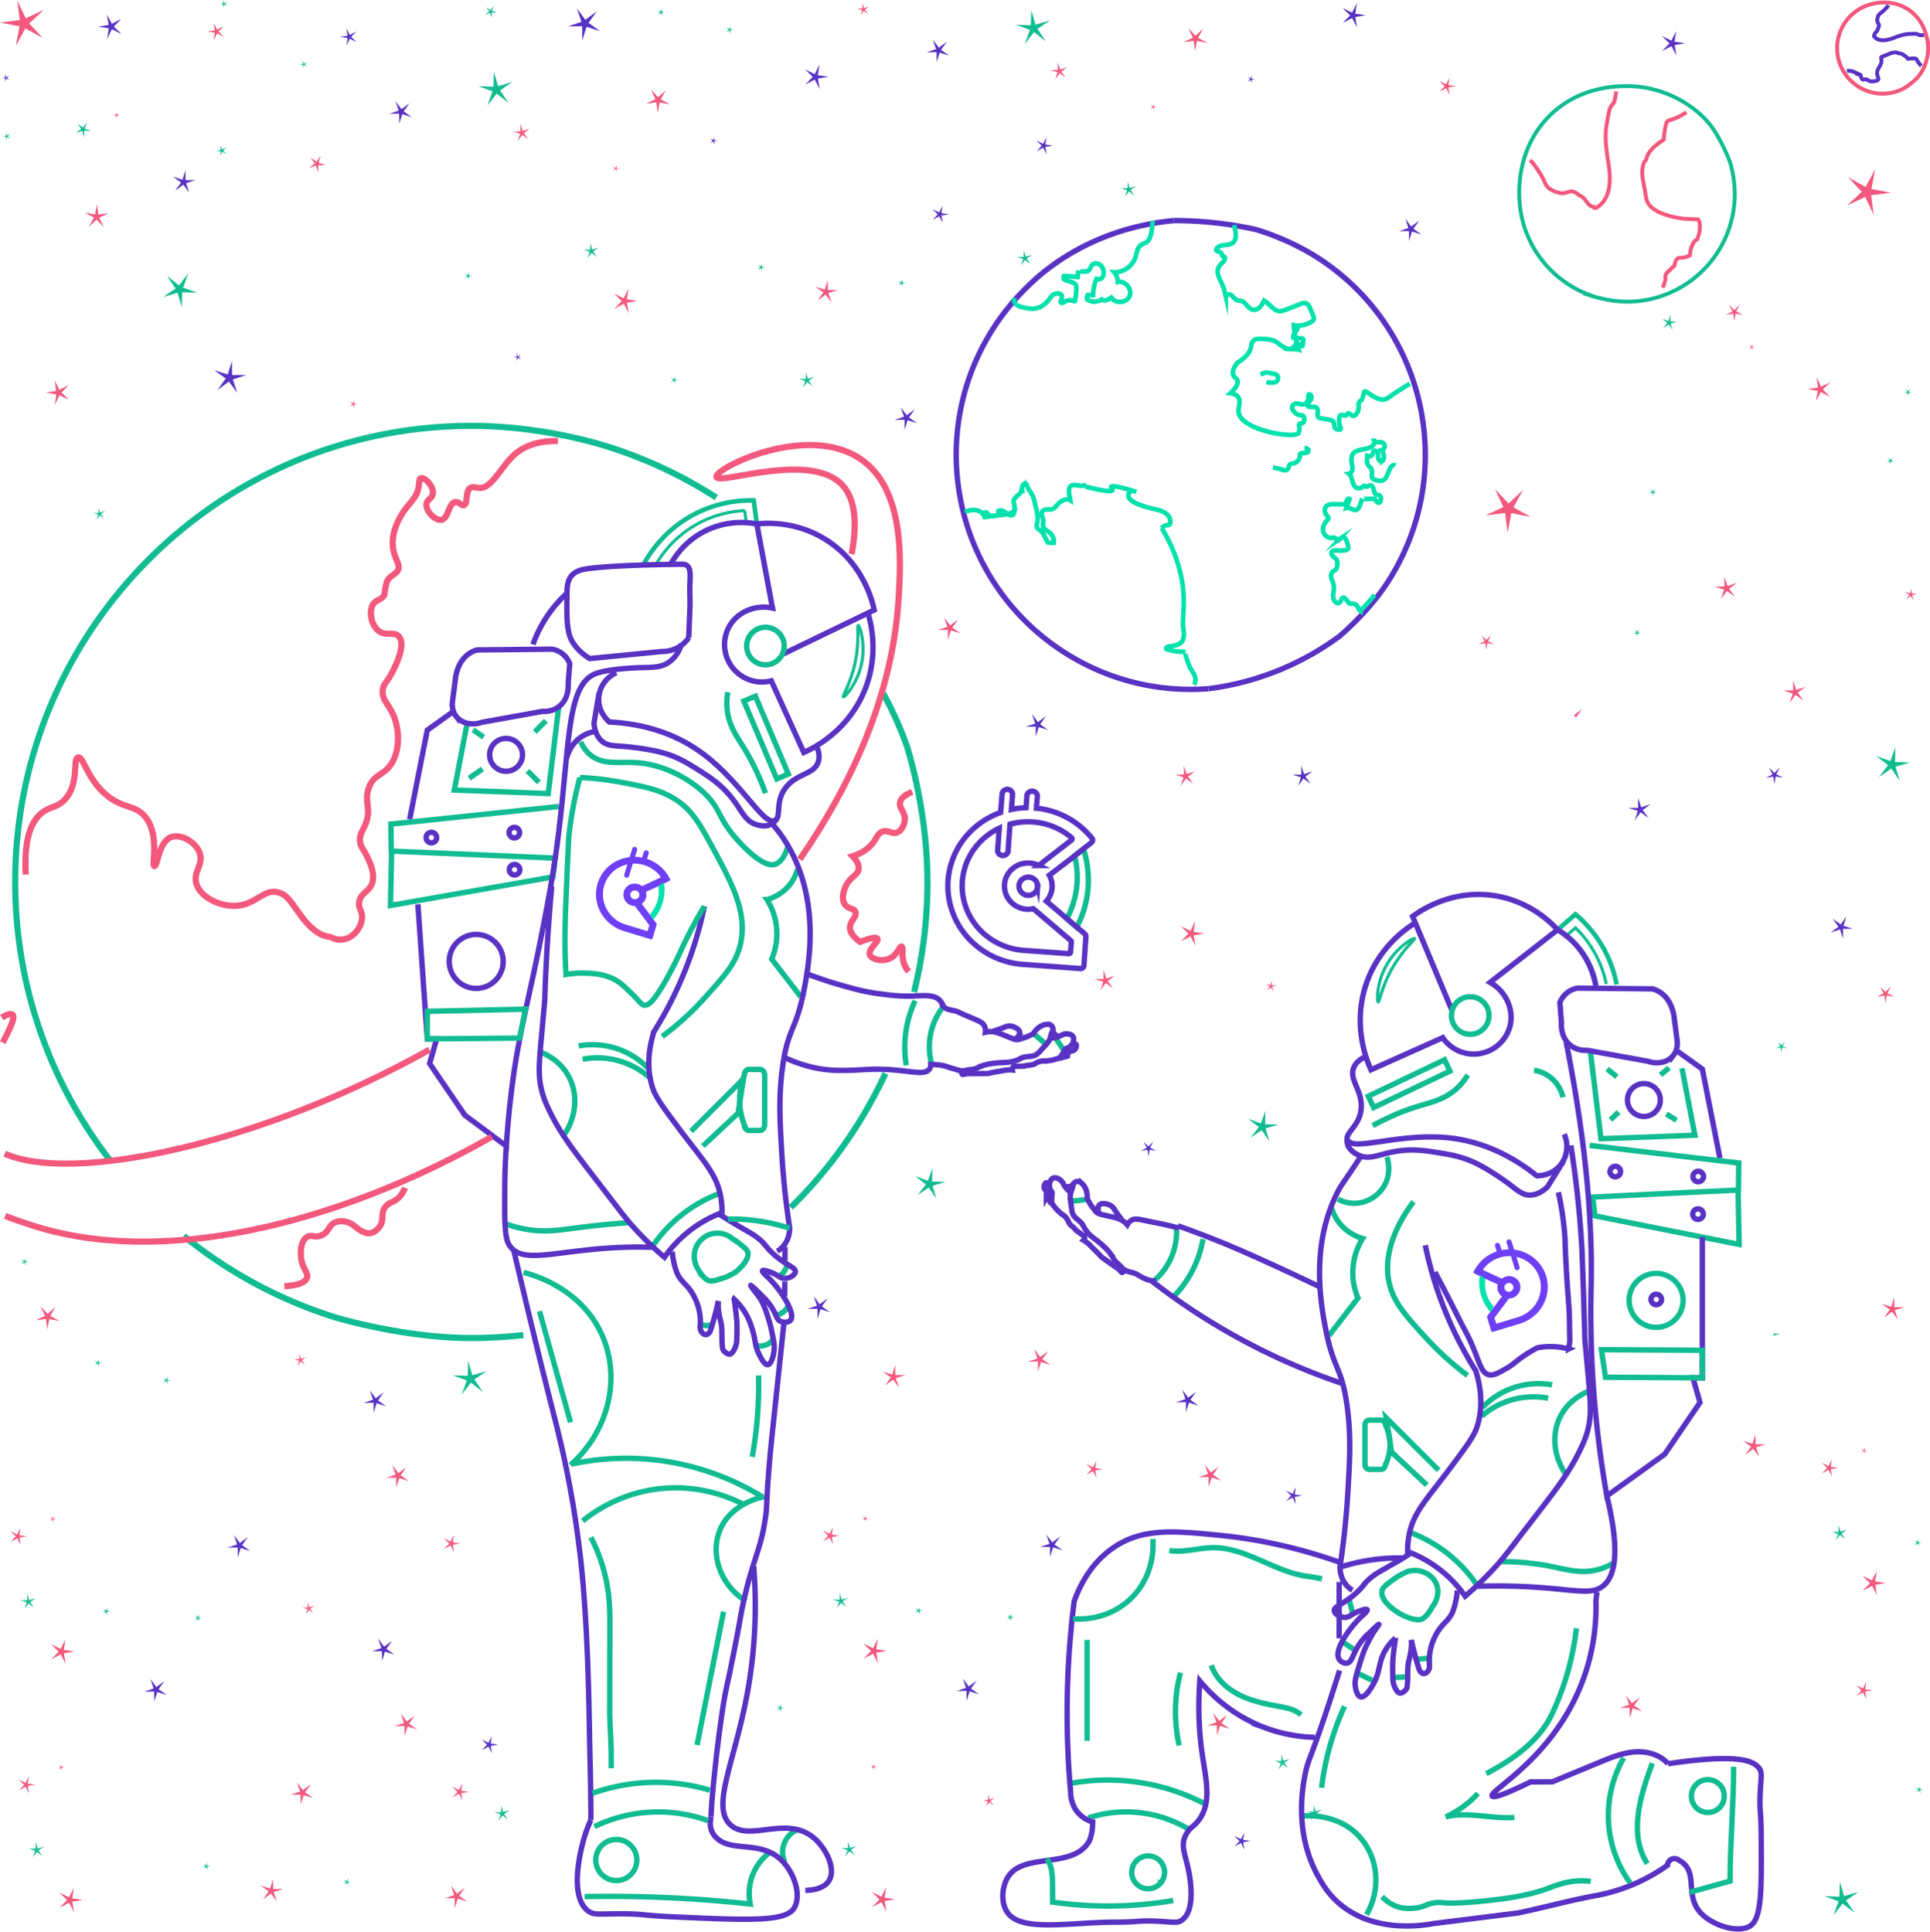 <svg xmlns="http://www.w3.org/2000/svg" viewBox="0 0 5000.97 5005.98"><title>LINE ART AUTUM 2021</title><g style="isolation:isolate"><g id="Layer_1" data-name="Layer 1"><path d="M2002.2,3471a40.09,40.09,0,0,1-45.14,16.6" transform="translate(1.79 -1.06)" style="fill:none;stroke:#11bc92;stroke-miterlimit:10;stroke-width:14px"/><path d="M2010,3409.39a43,43,0,0,0,30.42-24.33" transform="translate(1.79 -1.06)" style="fill:none;stroke:#11bc92;stroke-miterlimit:10;stroke-width:14px"/><path d="M1978.52,3879.93c-4.15.68-87,15.73-115.6,88.23-24.78,62.89,2.25,141.4,68.45,182.53" transform="translate(1.79 -1.06)" style="fill:none;stroke:#11bc92;stroke-miterlimit:10;stroke-width:14px"/><path d="M2036.32,3281.62a40,40,0,0,1-4.56,12.17,40.61,40.61,0,0,1-12.17,13.18" transform="translate(1.79 -1.06)" style="fill:none;stroke:#11bc92;stroke-miterlimit:10;stroke-width:14px"/><path d="M1811.2,3431.7a34.52,34.52,0,0,0,30.42,2" transform="translate(1.79 -1.06)" style="fill:none;stroke:#11bc92;stroke-miterlimit:10;stroke-width:14px"/><path d="M2062.18,4743.93a63.5,63.5,0,0,0-21.06,16.07c-1.69,2-15.89,19.16-15.06,42.48.43,11.92,4.66,21.93,4.18,22.07s-2.55-6.14-4.56-12.17" transform="translate(1.79 -1.06)" style="fill:none;stroke:#11bc92;stroke-miterlimit:10;stroke-width:14px"/><path d="M2676.21,2679.59l31.44,27" transform="translate(1.79 -1.06)" style="fill:none;stroke:#11bc92;stroke-miterlimit:10;stroke-width:14px"/><path d="M1991.7,4802.75a133.68,133.68,0,0,0-37.52,44.62c-19.9,38.56-14.59,75.54-12.17,88.22-80.74-8.87-167.12-15.37-258.59-18.25-59-1.86-115.82-2.09-170.36-1" transform="translate(1.79 -1.06)" style="fill:none;stroke:#11bc92;stroke-miterlimit:10;stroke-width:14px"/><g id="head"><path d="M1664.83,1465.73c13.53-25.42,51.36-88.25,129.13-130.14a317.15,317.15,0,0,1,157.18-37.52q4,29.64,7.91,59.28" transform="translate(1.79 -1.06)" style="fill:none;stroke:#11bc92;stroke-miterlimit:10;stroke-width:12px"/><path d="M2028.21,1695.59,2263.48,1582c-3.93-18.82-27.14-120.81-125.75-182.53-76.8-48.07-153.75-43.17-178.48-40.56l40.57,218c-48.6-10.28-96.74,13.4-115.61,54.76a97.06,97.06,0,0,0,112.56,133.86q42.09,92.79,84.17,185.58a286.8,286.8,0,0,0,32.75-17.06c37.29-22.47,94.1-67.22,125.45-145.19,37.17-92.44,15.54-174.38,8.11-198.76" transform="translate(1.79 -1.06)" style="fill:none;stroke:#5932c4;stroke-miterlimit:10;stroke-width:14px"/><path d="M1931.87,1354.86l-4-30.42a280,280,0,0,0-230.2,139.94" transform="translate(1.79 -1.06)" style="fill:none;stroke:#11bc92;stroke-miterlimit:10;stroke-width:8px"/><path d="M1959.05,1357.35l.2,1.57c-17.63-3.38-76.22-12.32-137.91,20.28-51.63,27.28-77,68.64-86.2,85.52" transform="translate(1.79 -1.06)" style="fill:none;stroke:#5932c4;stroke-miterlimit:10;stroke-width:14px"/><circle cx="1983.4" cy="1674.28" r="48.68" style="fill:none;stroke:#11bc92;stroke-miterlimit:10;stroke-width:14px"/><path d="M1712.83,1689.51l-186.59,18.25c-24.18-14.62-37.09-31.42-43.61-41.58-16.28-25.38-15.92-59.51-15.21-127.77.17-16.13.85-33.18,12.65-46.17,9.74-10.7,22.6-14,31-15.69,33.51-6.58,127.57-11.87,253.52-13.18,3.74-.26,8.84,0,13.18,3,10.65,7.36,9,25.59,8.12,46.65-.89,21.27.9,42.61,0,63.88-.69,16-1.78,42.43-3,77.07a83.38,83.38,0,0,1-70,35.5Z" transform="translate(1.79 -1.06)" style="fill:none;stroke:#5932c4;stroke-miterlimit:10;stroke-width:14px"/><path d="M1595.2,1744.27c-26.88,12.53-44.6,38.43-45.64,66.93-1.29,35.55,24,58,27.38,60.84,59.65,3.11,144.94,16.68,225.13,70,113.13,75.19,171.75,200,203.83,185.58,18.6-8.35-1.79-50,30.42-88.22,29.09-34.53,71.75-31.48,82.14-63.89,5-15.5,0-31-4.77-41.4" transform="translate(1.79 -1.06)" style="fill:none;stroke:#5932c4;stroke-miterlimit:10;stroke-width:14px"/><path d="M1550.58,1797q-6.6,39-13.19,78.08c1,12.8,4.84,33.15,20.29,46.65,14.62,12.79,31.64,11.72,61.86,14.2,0,0,47.93,3.94,90.25,14.53,41.5,10.4,70,28.36,95.32,44.29,29.94,18.85,60.36,38,88.57,73.35,26.82,33.61,34.81,60.78,63.55,69.63,6.58,2,25.94,8,41.57-2a35.78,35.78,0,0,0,9.81-9.46" transform="translate(1.79 -1.06)" style="fill:none;stroke:#5932c4;stroke-miterlimit:10;stroke-width:14px"/><path d="M2213.79,1718.92c-11.86,54.95-33.5,86.56-30.42,88.22,3.39,1.83,35.25-33.37,46.64-83.15,12.29-53.7-4.18-102.75-8.11-102.43C2218.4,1621.85,2226.24,1661.23,2213.79,1718.92Z" transform="translate(1.79 -1.06)" style="fill:none;stroke:#11bc92;stroke-miterlimit:10;stroke-width:8px"/><path d="M1981.56,2056.61c-18.18-51.13-38.62-89.27-54.76-115.61-19.27-31.46-40.72-59.67-44.62-103.44a159.1,159.1,0,0,1,2-42.59" transform="translate(1.79 -1.06)" style="fill:none;stroke:#11bc92;stroke-miterlimit:10;stroke-width:14px"/><rect x="1966.97" y="1803.08" width="32.45" height="219.04" transform="translate(-586.61 922.61) rotate(-22.93)" style="fill:none;stroke:#11bc92;stroke-miterlimit:10;stroke-width:14px"/></g><g id="body"><path d="M1541.45,1896.38a91.62,91.62,0,0,0-39.55,16.23c-25.82,18.75-33.48,45.51-35.49,53.74" transform="translate(1.79 -1.06)" style="fill:none;stroke:#5932c4;stroke-miterlimit:10;stroke-width:14px"/><path d="M2028.72,3314.07c12.88,1.24,29.31-7.31,30.42-16.73,1.44-12.22-24-16.37-57.8-47.16-20.42-18.57-17.66-23-38-39.55-13.37-10.88-21.09-14.29-48.68-30.42-13-7.61-31.93-18.91-54.76-33.46" transform="translate(1.79 -1.06)" style="fill:none;stroke:#5932c4;stroke-miterlimit:10;stroke-width:14px"/><path d="M1740.32,3244.63a198.37,198.37,0,0,0,10.33,50.6c10.47,30.33,30.86,33,48.38,70.56a144.9,144.9,0,0,1,11.72,35.87,139.63,139.63,0,0,1,1.61,37.86c-.55,12.63,8.5,21,15.63,20.29,5-.49,9.78-5.56,11.75-12.24q4.44-14.18,8.61-29.3,6.47-23.52,11.19-45.51c-1.64,17.82,1.9,35.84,6.2,53.21,5.46,22,1.22,47.66,5,70,1.07,6.36,11.06,14.46,17.51,14.46,6.13,0,10.12-7.8,12.55-12.17,6-10.76,6.42-21.12,6.61-27.73,1-33,0-44.7,0-44.7-1.25-15.11-3.34-34.82-7.06-58a161.15,161.15,0,0,1,26.39,31.42c11.55,18,16.72,34.08,20.35,45.64,9.9,31.5,6,41.44,17.75,65.41,5,10.11,13.9,28.42,22.82,27.38,10-1.18,15.73-26.21,16.73-42.6.61-10.1-2.13-23-7.61-48.67-4-18.64-8.41-31.24-12.16-42.59-2-6.13-4.08-11.9-7.1-18.76a135.08,135.08,0,0,0-8.12-16.23c-4.43-7.41-6.13-8.95-16.73-22.82-3-4-9.91-13-9.12-13.69.57-.52,5.47,3.19,25.07,22.63,14.52,14.38,21.84,22.69,29.69,35.18,13,20.78,12,30.89,22.81,35.49,7.87,3.36,20.77,3.24,25.86-3.55,13.48-18-27.84-82.43-60.64-112.23-3.64-3.31-14.15-12.56-12.37-15.54,2.1-3.52,20.23,3.55,22.81,4.56,19.34,7.54,21.67,14.22,32,15.21" transform="translate(1.79 -1.06)" style="fill:none;stroke:#5932c4;stroke-miterlimit:10;stroke-width:14px"/><path d="M1687.46,3233.51A363.09,363.09,0,0,1,1862.92,3094" transform="translate(1.79 -1.06)" style="fill:none;stroke:#11bc92;stroke-miterlimit:10;stroke-width:14px"/><path d="M1502.92,1923.42a90.12,90.12,0,0,0,22.31,31.78c33.32,30,76.71,19.36,121.69,22.31,74.9,4.91,142.63,45.07,180.5,83.15,41.53,41.75,30.4,64.13,91.27,127.78,57.65,60.28,81.39,54.59,87.21,52.73,22.08-7.06,31.2-37.15,34.48-50.71" transform="translate(1.79 -1.06)" style="fill:none;stroke:#11bc92;stroke-miterlimit:10;stroke-width:14px"/><path d="M1208.83,1875.08q-16.72,86.72-33.46,173.41l243.38,9.13q13.68-112.56,27.38-225.13" transform="translate(1.79 -1.06)" style="fill:none;stroke:#11bc92;stroke-miterlimit:10;stroke-width:14px"/><path d="M1467.42,1538.41a324.66,324.66,0,0,0-29.41,30.42,331.44,331.44,0,0,0-58.81,102.42" transform="translate(1.79 -1.06)" style="fill:none;stroke:#5932c4;stroke-miterlimit:10;stroke-width:14px"/><path d="M1403.54,1844.66l-157.19,28.4c-25.47,8.94-52,2.49-65.91-15.21a46,46,0,0,1-7.21-13.21,57,57,0,0,1-2.93-22.29l8.11-62.87c1.06-8.82,6.48-46,36.91-65.51a71.19,71.19,0,0,1,18.86-8.52l194.2-2a59.45,59.45,0,0,1,46.14,37.52q-2,25.86-4.06,51.72c.23,2.09,3.62,38.69-24.33,59.83C1428.68,1845.68,1409.33,1845.07,1403.54,1844.66Z" transform="translate(1.79 -1.06)" style="fill:none;stroke:#5932c4;stroke-miterlimit:10;stroke-width:14px"/><path d="M1173.23,1844.64l-67.84,48.7-45.63,231.21" transform="translate(1.79 -1.06)" style="fill:none;stroke:#5932c4;stroke-miterlimit:10;stroke-width:14px"/><circle cx="1311.36" cy="1956.21" r="42.59" style="fill:none;stroke:#5932c4;stroke-miterlimit:10;stroke-width:14px"/><line x1="1225.84" y1="1891.27" x2="1253.22" y2="1910.53" style="fill:none;stroke:#11bc92;stroke-miterlimit:10;stroke-width:14px"/><line x1="1215.7" y1="2017.01" x2="1250.18" y2="1992.68" style="fill:none;stroke:#11bc92;stroke-miterlimit:10;stroke-width:14px"/><line x1="1414.56" y1="1867.94" x2="1385.65" y2="1896.84" style="fill:none;stroke:#11bc92;stroke-miterlimit:10;stroke-width:14px"/><line x1="1366.79" y1="1997.75" x2="1396.71" y2="2027.66" style="fill:none;stroke:#11bc92;stroke-miterlimit:10;stroke-width:14px"/><path d="M1446.13,2091.08l-435.05,45.64,1,70,424.9,18.25-6.08,48.68-420.85,74q1.51-72,3-144" transform="translate(1.79 -1.06)" style="fill:none;stroke:#11bc92;stroke-miterlimit:10;stroke-width:14px"/><circle cx="1117.84" cy="2170.65" r="13.69" style="fill:none;stroke:#5932c4;stroke-miterlimit:10;stroke-width:14px"/><circle cx="1332.78" cy="2157.8" r="13.69" style="fill:none;stroke:#5932c4;stroke-miterlimit:10;stroke-width:14px"/><circle cx="1333.4" cy="2253.96" r="13.69" style="fill:none;stroke:#5932c4;stroke-miterlimit:10;stroke-width:14px"/><circle cx="1233.96" cy="2491.6" r="69.97" style="fill:none;stroke:#5932c4;stroke-miterlimit:10;stroke-width:14px"/><path d="M1081.06,2344.61l24.33,348.84h24.34l-18.25,63.89,91.27,133.86,107.49,80.11c1.93-31.61,5.84-84.69,14.2-150.08,19.71-154.23,45.7-232.53,82.14-422.88,12.35-64.52,23.09-119.24,33.46-194.7,35.88-261,22.67-424.89,100.4-456.34,27-10.93,86.62-14.61,97.35-15.21,43.76-2.45,69.85,2,94.31-15.21,19.11-13.47,28-33.69,32.45-47.66" transform="translate(1.79 -1.06)" style="fill:none;stroke:#5932c4;stroke-miterlimit:10;stroke-width:14px"/><path d="M1497.8,2711.7a200.19,200.19,0,0,1,180.51,58.82" transform="translate(1.79 -1.06)" style="fill:none;stroke:#11bc92;stroke-miterlimit:10;stroke-width:14px"/><path d="M1344.72,2691.42l-239.33,2V2622l254.54-5.58Z" transform="translate(1.79 -1.06)" style="fill:none;stroke:#11bc92;stroke-miterlimit:10;stroke-width:14px"/><path d="M1507.94,2746.18a205.12,205.12,0,0,1,172.4,46.65" transform="translate(1.79 -1.06)" style="fill:none;stroke:#11bc92;stroke-miterlimit:10;stroke-width:14px"/><path d="M1312.27,3174.13a308.64,308.64,0,0,0,54.76,13.69c46.12,7.11,79.28,1.34,124.73-4.57,31.85-4.14,78.92-9.54,138.42-13.69" transform="translate(1.79 -1.06)" style="fill:none;stroke:#11bc92;stroke-miterlimit:10;stroke-width:14px"/><path d="M1397.45,2726.92c12.29,4.73,53.61,22.41,76.06,66.92,24.21,48,16.89,108.23-18.26,155.16" transform="translate(1.79 -1.06)" style="fill:none;stroke:#11bc92;stroke-miterlimit:10;stroke-width:14px"/><path d="M1427.87,2298q-8.4,92.28-13.69,190.14-2.9,54.83-4.56,108c-.39,3.14-3.3,35.56-9.13,100.39-5.72,63.67-8.35,96.33,3,136.9,3.86,13.75,8.67,26.14,17.72,45,31.58,65.7,64.89,106.25,140.47,204.51,50.52,65.68,61.16,80.74,88.23,109.52a913,913,0,0,0,70,66.93A318.72,318.72,0,0,1,1869,3143.7a211.84,211.84,0,0,0-3-39.54c-10.71-62-45.24-93.74-110.88-181.7-38.5-51.58-57.9-77.85-65.57-101.23-18.37-56-8.2-109.74,3-146A993.6,993.6,0,0,0,1799,2444c10.25-32.9,18.19-64.47,24.34-94.31" transform="translate(1.79 -1.06)" style="fill:none;stroke:#5932c4;stroke-miterlimit:10;stroke-width:14px"/><path d="M1500.89,2016a989,989,0,0,0-28.4,150.09c-1,9-2.87,53.11-6.59,140.95-3.28,77.45-5.18,127.21-2.34,194.63.45,10.44.91,19.06,1.23,24.85a231.86,231.86,0,0,1,45.22-3.48c23.51.5,59,1.26,90.26,22.31,10.8,7.29,20,16.3,34.48,30.43,23.39,22.85,25.12,29.47,33.33,30.28,9.47.94,23-6.29,57.93-68.82,20.17-36.06,32.27-63.3,40.57-81.12a1129.68,1129.68,0,0,1,56.79-106.48" transform="translate(1.79 -1.06)" style="fill:none;stroke:#11bc92;stroke-miterlimit:10;stroke-width:14px"/><path d="M2064.72,2253.34a111.44,111.44,0,0,1-20.28,40.56c-20.94,26.39-48.12,35.55-58.82,38.54a167,167,0,0,1,12.17,154.14l75,97.35" transform="translate(1.79 -1.06)" style="fill:none;stroke:#11bc92;stroke-miterlimit:10;stroke-width:14px"/><path d="M1687.46,3233.51q-13.95-.45-28.38-.57c-200.16-1.44-302.27,52.18-340.73-4.05-13.07-19.12-12.77-64.13-12.17-154.14.3-43.83,2.35-79.76,4.06-103.44" transform="translate(1.79 -1.06)" style="fill:none;stroke:#5932c4;stroke-miterlimit:10;stroke-width:14px"/><path d="M1998.8,2135.7a367.76,367.76,0,0,1,45.64,64.91c78.13,141.72,50.41,298.42,36.5,369.12-20.29,103.23-40.62,93.92-54.76,194.71-10.91,77.79-7.24,143.45-2,229.18,4.79,78.64,13.15,144,20.29,190.65-.38,10.64-2.55,26.21-12.17,40.56a60.18,60.18,0,0,1-20.28,18.93" transform="translate(1.79 -1.06)" style="fill:none;stroke:#5932c4;stroke-miterlimit:10;stroke-width:14px"/><path d="M1500.89,2016a779.17,779.17,0,0,1,105.46,12.17c58.43,10.81,101.8,18.84,142,44.62,42.69,27.39,62.28,62.32,93.52,119.67,53.39,98,97,178.16,72.79,263.66-12.56,44.31-38.79,73.48-91.26,131.83a731.5,731.5,0,0,1-109.52,99.38" transform="translate(1.79 -1.06)" style="fill:none;stroke:#11bc92;stroke-miterlimit:10;stroke-width:14px"/><polyline points="1790.68 2931.72 1926.57 2795.83 1912.37 2885.07 1821.11 2970.25" style="fill:none;stroke:#11bc92;stroke-miterlimit:10;stroke-width:14px"/><path d="M1967.54,2930.75H1938.8c-6.6,0-12-6.69-12-14.86a175.57,175.57,0,0,1,0-128.48,17.55,17.55,0,0,1,3.53-10.5,10.94,10.94,0,0,1,8.47-4.36h28.74c6.6,0,12,6.68,12,14.86v128.48C1979.54,2924.06,1974.14,2930.75,1967.54,2930.75Z" transform="translate(1.79 -1.06)" style="fill:none;stroke:#11bc92;stroke-miterlimit:10;stroke-width:14px"/><path d="M1884.21,3160.44a492.58,492.58,0,0,1,160.23,23.83" transform="translate(1.79 -1.06)" style="fill:none;stroke:#11bc92;stroke-miterlimit:10;stroke-width:14px"/><path d="M1896.38,3211.65a165.15,165.15,0,0,1,20.28,14.19c10.51,8.6,16.33,13.37,18.62,19,5.38,13.35-8,33.94-29.77,51.95a136.34,136.34,0,0,1-37.9,17.9c-15.19,4.45-26.92,9.7-37.28,3.15-11.56-7.3-18.78-19.64-25.56-31.52a60,60,0,0,1,91.61-74.71Z" transform="translate(1.79 -1.06)" style="fill:none;stroke:#11bc92;stroke-miterlimit:10;stroke-width:14px"/></g><g id="bottom"><path d="M1529.3,4717.56q0-11.75,0-24.33c-.2-74.38-2.92-148.73-4-223.1-4.1-268.45-19.47-403.56-24.34-444.17-7.49-62.43-15-108.58-18.26-127.78-18.89-112.44-40.32-195-48.78-227.88-21.59-83.87-54.86-217.15-104.43-428.63" transform="translate(1.79 -1.06)" style="fill:none;stroke:#5932c4;stroke-miterlimit:10;stroke-width:14px"/><path d="M1840.57,4709.42c-2.52,11.33-3.86,27.34,4.17,42a43.33,43.33,0,0,0,3,4.7c37.82,51.25,119.17,9.63,176.45,66.93,30.94,30.95,51.31,87.27,32.46,121.69-20.53,37.48-117,32.77-308.29,24.34-90-4-77.56-7.7-133.86-8.12-64.39-.47-77.41,4.43-93.29-8.11-48.87-38.57-17.65-157.58-12.17-178.48a349.79,349.79,0,0,1,20.3-56.79" transform="translate(1.79 -1.06)" style="fill:none;stroke:#5932c4;stroke-miterlimit:10;stroke-width:14px"/><path d="M2029.46,3429.65c-8.58,82.75-15.68,149.55-20.52,194.73-9.5,88.78-13.5,124.14-18.25,182.54-8.58,105.38-3.83,91.79-9.13,127.77-13,88.1-31.4,101.52-57.8,222.08-6.85,31.29-3,18.66-21.3,112.57-20.52,105.58-23,104.32-30.42,152.11-5.72,37.14-15.17,101.54-24.34,194.7-4.34,44.17-6.52,73.41-7.13,93.27" transform="translate(1.79 -1.06)" style="fill:none;stroke:#5932c4;stroke-miterlimit:10;stroke-width:14px"/><path d="M2031.91,3322.18q-.27,19-.69,38.54" transform="translate(1.79 -1.06)" style="fill:none;stroke:#5932c4;stroke-miterlimit:10;stroke-width:14px"/><path d="M2032.27,3232.94v35.5" transform="translate(1.79 -1.06)" style="fill:none;stroke:#5932c4;stroke-miterlimit:10;stroke-width:14px"/></g><path d="M2032.27,2742.13a351.93,351.93,0,0,0,60.84,22.31c56.53,15,98.79,10.82,156.17,8.11,92.64-4.38,144.81,21.47,158.19-2.23,3.69-6.53,3.16-14,2-19.4" transform="translate(1.79 -1.06)" style="fill:none;stroke:#5932c4;stroke-miterlimit:10;stroke-width:14px"/><path d="M2092.61,2526.13c20.71,7.9,48.59,17.76,82.14,27.38,32.13,9.21,59.82,17.15,96.84,22.31,33.22,4.62,57.07,7.56,90.25,6.59,29.93-.88,57.5-4.83,72.68,12.34a37.54,37.54,0,0,1,7.94,15" transform="translate(1.79 -1.06)" style="fill:none;stroke:#5932c4;stroke-miterlimit:10;stroke-width:14px"/><path d="M2735,2693.45q10.36,15.63,20.74,31.25" transform="translate(1.79 -1.06)" style="fill:none;stroke:#11bc92;stroke-miterlimit:10;stroke-width:14px"/><path d="M2412,2757.34a168.28,168.28,0,0,1,30.42-147.55" transform="translate(1.79 -1.06)" style="fill:none;stroke:#11bc92;stroke-miterlimit:10;stroke-width:14px"/><path d="M2369.45,2594.58a283,283,0,0,0-22.82,167.32" transform="translate(1.79 -1.06)" style="fill:none;stroke:#11bc92;stroke-miterlimit:10;stroke-width:14px"/><path d="M2987.23,3321.55a168.29,168.29,0,0,0,59.57-138.38" transform="translate(1.79 -1.06)" style="fill:none;stroke:#11bc92;stroke-miterlimit:10;stroke-width:14px"/><path d="M2403.42,2759.7c27.59-.35,43.8,3.61,53.68,7.56,2.67,1.06,10.59,3,21.07,6.33,6.86,2.19,14.29,3.68,21.25,1.8,12.61-3.4,26.75-1.6,36.71-10,3.61,0,6.82-2.13,10.24-3.26,9.28-3.06,19-4.35,28.71-5.63,10.76-1.42,22.38-1.72,33.22-2.26,12.19-.6,24.84-4.64,35.52-10.54,9.89-5.47,23.33-3.48,34.09-6.93,8.78-2.81,13.87-10.16,25.16-22.17,8.1-8.6,12.32-13.17,15.39-20.77,2.47-6.1,1.59-7.71,5.29-16.53,1.89-4.52,3.29-6.89,2.83-10.51a13.36,13.36,0,0,0-6.09-9.47c-3.57-2.19-7.17-1.82-11.15-1.35a39.53,39.53,0,0,0-16.44,6,50.07,50.07,0,0,0-16.69,17.64,130.16,130.16,0,0,1-28.19,12.2c-4.76,1.41-9.66,4-16.31,3.52-4.18-.29-7.17-1.46-10.94-3-11.85-4.72-20.1-8.16-22.56-9.16-12.65-5.17-26.34-10.56-42.08-7.82-2,.34-3.56.74-4.57,1,.78-7.79-.92-13-2.36-16.07-5-10.6-14.83-13-51.81-29.06-16.27-7.05-16.28-7.93-21.63-9.46-10.19-2.91-21.9-3.72-29.07-8.79-2.87-2-6.5-5.81-8.79-13.52" transform="translate(1.79 -1.06)" style="fill:none;stroke:#5932c4;stroke-miterlimit:10;stroke-width:14px"/><path d="M2571.76,2673.18a203,203,0,0,0,23.41-7.7c7.25-2.89,9.85-4.43,14.45-5.07,9.3-1.3,17.46,2.36,22.82,5.58.7.38,7.75,4.39,8.06,11.19.18,4.27-2.39,7.55-4.49,10.23a25.63,25.63,0,0,1-8.07,6.75" transform="translate(1.79 -1.06)" style="fill:none;stroke:#5932c4;stroke-miterlimit:10;stroke-width:14px"/><path d="M2726.06,2682.29a8.2,8.2,0,0,1,10.83,4.34" transform="translate(1.79 -1.06)" style="fill:none;stroke:#5932c4;stroke-miterlimit:10;stroke-width:14px"/><path d="M2721.85,2691.42a61.5,61.5,0,0,0,19.6-4.05c7.7-3,9.17-5.39,15.21-6.43,6.86-1.17,18-.3,22,6.76,2.62,4.61,1.25,10.17.68,12.51a23.78,23.78,0,0,1-5.33,9.87,29.3,29.3,0,0,1-9.72,7.53c-1.84-.48-4.26.88-5.58,2.23a16.08,16.08,0,0,0-2.91,4.86c-2.21,4.91-6,9.54-9,14-4.06,5.91-13.39,7.2-20.25,9.27-5.94,1.8-12.9,1.86-18.95,3.18-9.1-1.62-19.42,1.18-27.09,6.35-7.92,5.34-19.48,3.15-28.38,6.62-7.66,0-15.87.35-23.53.35-2.25,0-5,1.11-6.11,3.08a11.12,11.12,0,0,0-1,6.58c-8.54-.89-17.62.18-26,1.9-12.16,2.46-24.67,3.7-36.59,7.16-9,0-18.64.21-27.65.21h-27.72c-2.64.88-6.2,1.1-8.84,2a4.52,4.52,0,0,1-1.8.33,3.09,3.09,0,0,1-2.49-2.85,6.68,6.68,0,0,1,.79-4" transform="translate(1.79 -1.06)" style="fill:none;stroke:#5932c4;stroke-miterlimit:10;stroke-width:14px"/><path d="M2740.44,2743.14c2.36,0,5,0,7.35,0,4.71-3.29,11.23-2.68,16.45-5.1a59.82,59.82,0,0,0,.15-8.88,47.9,47.9,0,0,1,5.05-2.42,46.62,46.62,0,0,1,8.52-2.57,14,14,0,0,0,6.76-5.07,14.4,14.4,0,0,0,2.23-10.79l-6.22-4.61" transform="translate(1.79 -1.06)" style="fill:none;stroke:#5932c4;stroke-miterlimit:10;stroke-width:14px"/><path d="M3115.36,3212.51a283.05,283.05,0,0,1-77.12,150.24" transform="translate(1.79 -1.06)" style="fill:none;stroke:#11bc92;stroke-miterlimit:10;stroke-width:14px"/><path d="M2452.1,2616.38" transform="translate(1.79 -1.06)" style="fill:none;stroke:#000;stroke-miterlimit:10;stroke-width:14px"/><g id="head-2" data-name="head"><path d="M4187.22,2552.76a312.17,312.17,0,0,0-13.8-50.05,317.22,317.22,0,0,0-92.86-132.26l-46.39,40.2c15.44,9.15,65.24,41.28,89.85,106.57a205.42,205.42,0,0,1,9.76,35" transform="translate(1.79 -1.06)" style="fill:none;stroke:#11bc92;stroke-miterlimit:10;stroke-width:12px"/><path d="M3759.43,2617.1q-50.47-120.48-100.94-241c15.41-11.49,100.38-72.5,215.13-53.38,89.38,14.89,143.75,69.55,160.55,87.89l-174.86,136.41c43.21,24.5,63.58,74.13,50.3,117.61a97.06,97.06,0,0,1-173,25.67l-186,83.21a286.73,286.73,0,0,1-13.22-34.47c-13-41.54-25.94-112.71,2.25-191.87,33.42-93.87,103.91-140.9,125.63-154.24" transform="translate(1.79 -1.06)" style="fill:none;stroke:#5932c4;stroke-miterlimit:10;stroke-width:14px"/><path d="M4131.9,2638.39" transform="translate(1.79 -1.06)" style="fill:none;stroke:#11bc92;stroke-miterlimit:10;stroke-width:14px"/><circle cx="3809.55" cy="2631.76" r="48.68" style="fill:none;stroke:#11bc92;stroke-miterlimit:10;stroke-width:14px"/><path d="M4051.47,2940.49c11.83,27.2,7.94,58.34-10.17,80.36-22.59,27.48-56.39,27.5-60.82,27.43-46.74-37.19-119.61-83.55-215-96.77-134.55-18.66-261.14,36-275.62,3.92-8.4-18.58,34.46-36.26,35.67-86.24,1.1-45.13-32.87-71.11-19.18-102.27,6.55-14.91,20.59-23.22,31-27.84" transform="translate(1.79 -1.06)" style="fill:none;stroke:#5932c4;stroke-miterlimit:10;stroke-width:14px"/><path d="M4050,3009.55l-41.87,67.22c-9.26,8.89-25.59,21.62-46.1,21.49-19.43-.11-31.46-12.19-55.74-30.35,0,0-38.5-28.82-77.22-48.92-38-19.72-71.23-25.17-100.74-30-34.91-5.72-70.38-11.53-114.93-3.74-42.36,7.4-66.35,22.44-93.74,10-6.28-2.85-24.73-11.21-29.79-29.07a35.58,35.58,0,0,1-1.07-13.59" transform="translate(1.79 -1.06)" style="fill:none;stroke:#5932c4;stroke-miterlimit:10;stroke-width:14px"/><path d="M3605,2511.6c-27.54,49-32.27,87-35.68,86.23-3.75-.87-4.29-48.35,20.16-93.18,26.38-48.36,71.22-74.18,74-71.34C3665.85,2435.85,3633.89,2460.15,3605,2511.6Z" transform="translate(1.79 -1.06)" style="fill:none;stroke:#11bc92;stroke-miterlimit:10;stroke-width:8px"/><path d="M3555.14,2918.39c47.5-26.24,88.08-41.26,117.62-50.29,35.28-10.8,70-17.71,102-47.91a158.51,158.51,0,0,0,26.7-33.24" transform="translate(1.79 -1.06)" style="fill:none;stroke:#11bc92;stroke-miterlimit:10;stroke-width:14px"/><rect x="3633.11" y="2699.94" width="32.45" height="219.04" transform="translate(2692.05 7312.95) rotate(-115.57)" style="fill:none;stroke:#11bc92;stroke-miterlimit:10;stroke-width:14px"/><path d="M4057.36,2425.75l23.2-20.1a281.37,281.37,0,0,1,71.68,114.88,277.59,277.59,0,0,1,8.08,30.85" transform="translate(1.79 -1.06)" style="fill:none;stroke:#11bc92;stroke-miterlimit:10;stroke-width:8px"/></g><g id="body-2" data-name="body"><line x1="3480.15" y1="4256.11" x2="3507.53" y2="4274.37" style="fill:none;stroke:#11bc92;stroke-miterlimit:10;stroke-width:14px"/><line x1="3495.36" y1="4143.55" x2="3504.49" y2="4178.53" style="fill:none;stroke:#11bc92;stroke-miterlimit:10;stroke-width:14px"/><line x1="3518.18" y1="4336.73" x2="3556.2" y2="4354.99" style="fill:none;stroke:#11bc92;stroke-miterlimit:10;stroke-width:14px"/><line x1="3609.07" y1="4347.89" x2="3641.39" y2="4345.86" style="fill:none;stroke:#11bc92;stroke-miterlimit:10;stroke-width:14px"/><line x1="3668.12" y1="4300.64" x2="3697.67" y2="4297.62" style="fill:none;stroke:#11bc92;stroke-miterlimit:10;stroke-width:14px"/><path d="M3973.23,2774.8a91.59,91.59,0,0,1,39.54,16.23c25.83,18.75,33.48,45.51,35.5,53.74" transform="translate(1.79 -1.06)" style="fill:none;stroke:#11bc92;stroke-miterlimit:10;stroke-width:14px"/><path d="M3774.36,4123.05a198.12,198.12,0,0,1-10.34,50.61c-10.47,30.33-30.86,33-48.37,70.55a144.6,144.6,0,0,0-11.72,35.87,139.24,139.24,0,0,0-1.61,37.86c.54,12.63-8.5,21-15.63,20.29-5.05-.48-9.78-5.56-11.76-12.23q-4.44-14.19-8.61-29.3-6.46-23.53-11.18-45.51c1.64,17.82-1.9,35.83-6.21,53.2-5.46,22-1.21,47.66-5,70-1.07,6.36-11.07,14.46-17.51,14.47-6.14,0-10.12-7.8-12.55-12.18-6-10.76-6.42-21.12-6.61-27.73-1-32.94,0-44.7,0-44.7,1.24-15.11,3.34-34.81,7.06-58a125.8,125.8,0,0,0-26.4,31.42c-19.26,32.75-11.76,55.69-33.53,92.06-4.76,8-18.83,31.46-30.42,28.9-9.53-2.09-12.91-20.79-13.69-25.12-2.11-11.65-.7-21.49,7.6-48.68,8.91-29.2,13.67-44.79,23.87-65.15,5.46-10.91,10.92-21.81,20.24-35.24,5.36-7.72,9.78-13.09,9.13-13.69s-5.47,3.19-25.08,22.62a145.47,145.47,0,0,0-29.68,35.18c-13.42,22.41-15.59,40.25-27.38,42.59-7.17,1.43-17-3-21.3-10.65-14-24.92,31.23-85.51,60.64-112.23,3.64-3.3,14.16-12.56,12.38-15.54-2.1-3.52-20.23,3.55-22.82,4.56-19.33,7.54-21.66,14.22-31.94,15.21-12.88,1.24-29.31-7.31-30.42-16.73-1.45-12.21,24-16.37,57.8-47.15,20.42-18.58,17.66-23,38-39.55,13.37-10.88,21.08-14.3,48.67-30.43,13-7.59,32.32-17.51,54.76-33.46" transform="translate(1.79 -1.06)" style="fill:none;stroke:#5932c4;stroke-miterlimit:10;stroke-width:14px"/><path d="M3827.22,4111.93a363.27,363.27,0,0,0-175.46-139.49" transform="translate(1.79 -1.06)" style="fill:none;stroke:#11bc92;stroke-miterlimit:10;stroke-width:14px"/><path d="M4356.55,2769.73q16.72,86.71,33.46,173.41l-243.38,9.13q-13.68-112.56-27.38-225.13" transform="translate(1.79 -1.06)" style="fill:none;stroke:#11bc92;stroke-miterlimit:10;stroke-width:14px"/><path d="M4036.61,2412a208.81,208.81,0,0,1,44.11,36.51c37.75,41.27,49.24,87.63,53.24,111" transform="translate(1.79 -1.06)" style="fill:none;stroke:#5932c4;stroke-miterlimit:10;stroke-width:14px"/><path d="M4111.14,2723.08l157.18,28.4c25.47,8.94,52,2.49,65.92-15.21a46.38,46.38,0,0,0,7.21-13.21,57.14,57.14,0,0,0,2.93-22.29l-8.11-62.87c-1.06-8.82-6.48-46-36.91-65.51a71.42,71.42,0,0,0-18.87-8.52l-194.19-2a59.79,59.79,0,0,0-25.46,10.54,60.41,60.41,0,0,0-20.69,27q2,25.86,4.06,51.71c-.23,2.09-3.62,38.7,24.34,59.84C4086,2724.1,4105.35,2723.49,4111.14,2723.08Z" transform="translate(1.79 -1.06)" style="fill:none;stroke:#5932c4;stroke-miterlimit:10;stroke-width:14px"/><path d="M4341.45,2723.06l67.83,48.7q22.81,115.6,45.64,231.21" transform="translate(1.79 -1.06)" style="fill:none;stroke:#5932c4;stroke-miterlimit:10;stroke-width:14px"/><circle cx="4259.64" cy="2850.86" r="42.59" style="fill:none;stroke:#5932c4;stroke-miterlimit:10;stroke-width:14px"/><line x1="4302.57" y1="2785.69" x2="4324.88" y2="2767.44" style="fill:none;stroke:#11bc92;stroke-miterlimit:10;stroke-width:14px"/><line x1="4317.78" y1="2887.1" x2="4344.15" y2="2903.32" style="fill:none;stroke:#11bc92;stroke-miterlimit:10;stroke-width:14px"/><line x1="4189.68" y1="2790.58" x2="4164.33" y2="2770.29" style="fill:none;stroke:#11bc92;stroke-miterlimit:10;stroke-width:14px"/><line x1="4172.77" y1="2902.31" x2="4194.06" y2="2882.03" style="fill:none;stroke:#11bc92;stroke-miterlimit:10;stroke-width:14px"/><path d="M4117.23,2969.51l386.47,45.63-.9,70-377.47,18.26,5.41,48.67,373.87,74q-1.36-72-2.71-144" transform="translate(1.79 -1.06)" style="fill:none;stroke:#11bc92;stroke-miterlimit:10;stroke-width:14px"/><path d="M4117.23,3605.34c-12.29,4.73-53.61,22.41-76.06,66.93-24.21,48-16.89,108.22,18.25,155.15" transform="translate(1.79 -1.06)" style="fill:none;stroke:#11bc92;stroke-miterlimit:10;stroke-width:14px"/><circle cx="4400.43" cy="3049.07" r="13.69" style="fill:none;stroke:#5932c4;stroke-miterlimit:10;stroke-width:14px"/><circle cx="4185.49" cy="3036.22" r="13.69" style="fill:none;stroke:#5932c4;stroke-miterlimit:10;stroke-width:14px"/><circle cx="4399.85" cy="3146.58" r="13.69" style="fill:none;stroke:#5932c4;stroke-miterlimit:10;stroke-width:14px"/><circle cx="4291.7" cy="3367.65" r="13.69" style="fill:none;stroke:#5932c4;stroke-miterlimit:10;stroke-width:14px"/><circle cx="4291.3" cy="3370.03" r="69.97" style="fill:none;stroke:#11bc92;stroke-miterlimit:10;stroke-width:14px"/><path d="M4409.28,3206.8v365.07h-24.34l18.26,63.89-91.27,133.86L4161.85,3877.9c-5.46-30.76-13.14-77.19-20.29-133.86-26.38-209.26-21.25-366.46-20.28-421.86,2.34-132.89-7.72-333.07-64.9-620.62" transform="translate(1.79 -1.06)" style="fill:none;stroke:#5932c4;stroke-miterlimit:10;stroke-width:14px"/><path d="M4158.3,3570.35l251,1.52v-71.49l-261.63-1.52Z" transform="translate(1.79 -1.06)" style="fill:none;stroke:#11bc92;stroke-miterlimit:10;stroke-width:14px"/><path d="M4019.87,3590.13a200.22,200.22,0,0,0-180.5,58.81" transform="translate(1.79 -1.06)" style="fill:none;stroke:#11bc92;stroke-miterlimit:10;stroke-width:14px"/><path d="M4009.73,3624.61a205.06,205.06,0,0,0-172.39,46.64" transform="translate(1.79 -1.06)" style="fill:none;stroke:#11bc92;stroke-miterlimit:10;stroke-width:14px"/><path d="M4178.07,4052.32a154.38,154.38,0,0,1-30.42,13.92c-46.44,15.38-85.95,3.44-124.73-4.56-32.59-6.73-79-13.63-138.43-13.69" transform="translate(1.79 -1.06)" style="fill:none;stroke:#11bc92;stroke-miterlimit:10;stroke-width:14px"/><path d="M4068.55,2969.51c17.22,109.86,24.74,200,28.39,263.43,0,0,2.32,40.1,8.12,241.58h0c.38,3.15,3.3,35.56,9.12,100.4,5.72,63.66,8.35,96.32-3,136.9-3.86,13.75-8.68,26.13-17.73,45-31.57,65.69-64.89,106.25-140.47,204.5-50.52,65.68-61.16,80.74-88.22,109.52a912.84,912.84,0,0,1-70,66.93,318.62,318.62,0,0,0-149.07-115.6,211,211,0,0,1,3-39.55c10.7-62,45.24-93.74,110.88-181.7,38.49-51.58,57.9-77.84,65.57-101.23,18.36-56,8.2-109.74-3-146a992.59,992.59,0,0,1-106.48-231.21c-10.26-32.89-18.2-64.47-24.34-94.31" transform="translate(1.79 -1.06)" style="fill:none;stroke:#5932c4;stroke-miterlimit:10;stroke-width:14px"/><path d="M4036.1,3091a759.64,759.64,0,0,1,16.22,105.47c2.24,27,1,30,3.79,80.33,2.79,51.38,4.92,77,7.38,110.33,2,27.37,1.39,57.88,2.3,85.31.24,7.24-2.21,17.5-2.81,24.72a178.42,178.42,0,0,0-81.67-3,350.75,350.75,0,0,0-31.33,18.63c-24.06,16-29.64,24-48.31,34.63-22.59,12.83-34.42,19.55-46.62,16.19-18.94-5.2-22.39-30.16-43.81-79.88-10.26-23.79-23.37-46.24-34.88-69.44-13.75-27.71-33.88-67.52-60-116.47" transform="translate(1.79 -1.06)" style="fill:none;stroke:#5932c4;stroke-miterlimit:10;stroke-width:14px"/><path d="M3827.22,4111.93c6.9-.19,16.67-.43,28.37-.56,196.52-2.33,254.91,29.78,294.09,1.8,30.37-21.69,50-80.07,12.17-235.27" transform="translate(1.79 -1.06)" style="fill:none;stroke:#5932c4;stroke-miterlimit:10;stroke-width:14px"/><path d="M3447.93,3129.51a117.93,117.93,0,0,0,22.31,42.81c21.2,25.78,47.66,35.25,58.82,38.54A167,167,0,0,0,3516.89,3365l-75,97.35" transform="translate(1.79 -1.06)" style="fill:none;stroke:#11bc92;stroke-miterlimit:10;stroke-width:14px"/><path d="M3525,2997c-4.68,7.09-11.45,17.33-19.64,29.64-19.92,29.93-33.63,49.69-35.12,52.39-78.14,141.72-50.41,298.42-36.51,369.13,20.3,103.22,40.62,93.92,54.76,194.7,10.92,77.79,7.24,143.45,2,229.18-4.78,78.64-13.15,144-20.28,190.65.38,10.64,2.54,26.21,12.17,40.56a67.48,67.48,0,0,0,8.78,10.42,60.67,60.67,0,0,0,11.49,8.51" transform="translate(1.79 -1.06)" style="fill:none;stroke:#5932c4;stroke-miterlimit:10;stroke-width:14px"/><path d="M3591.93,2999.7c2.36,7.22,11.36,37.57-4.06,69.19-14.92,30.61-46.71,50.08-79.1,50.7a88.88,88.88,0,0,1-43.94-11" transform="translate(1.79 -1.06)" style="fill:none;stroke:#11bc92;stroke-miterlimit:10;stroke-width:14px"/><path d="M3660.89,3115.54c-21.57,28.31-87.95,122.63-60.85,219,12.89,45.83,43.24,79.14,91.27,131.83a780.7,780.7,0,0,0,109.52,99.38" transform="translate(1.79 -1.06)" style="fill:none;stroke:#11bc92;stroke-miterlimit:10;stroke-width:14px"/><polyline points="3727.58 3810.14 3591.7 3674.25 3605.89 3763.49 3697.16 3848.68" style="fill:none;stroke:#11bc92;stroke-miterlimit:10;stroke-width:14px"/><path d="M3547.14,3809.17h28.73a12,12,0,0,0,12-12,116.67,116.67,0,0,0,0-103.78,12.26,12.26,0,0,0-3.52-8.47,12,12,0,0,0-8.48-3.53h-28.73a12,12,0,0,0-12,12v103.78A12,12,0,0,0,3547.14,3809.17Z" transform="translate(1.79 -1.06)" style="fill:none;stroke:#11bc92;stroke-miterlimit:10;stroke-width:14px"/><path d="M3630.46,4038.86a492.58,492.58,0,0,0-160.22,23.83" transform="translate(1.79 -1.06)" style="fill:none;stroke:#5932c4;stroke-miterlimit:10;stroke-width:14px"/><path d="M3647.2,4073.11a191.13,191.13,0,0,0-42.59,24.34c-15.45,11.7-23.17,17.54-25.21,25.85-6.32,25.68,34.82,57.69,67.67,69.85,22.85,8.45,34.31,5,37.28,3.16,11.56-7.31,18.78-19.65,25.55-31.52,13.53-17.14,17.82-39.45,10.31-58.21C3709.92,4080.89,3678.88,4065.33,3647.2,4073.11Z" transform="translate(1.79 -1.06)" style="fill:none;stroke:#11bc92;stroke-miterlimit:10;stroke-width:14px"/></g><line x1="2779.47" y1="3113.09" x2="2816.99" y2="3108.02" style="fill:none;stroke:#11bc92;stroke-miterlimit:10;stroke-width:14px"/><path d="M3474.3,3585.84A1674,1674,0,0,1,2981.51,3320" transform="translate(1.79 -1.06)" style="fill:none;stroke:#5932c4;stroke-miterlimit:10;stroke-width:14px"/><path d="M3050.46,3178c18,6.28,45.23,16.06,78.11,28.85,63.84,24.85,111.54,46.53,173.33,74.73,28.7,13.1,67.93,31.27,114.59,53.75" transform="translate(1.79 -1.06)" style="fill:none;stroke:#5932c4;stroke-miterlimit:10;stroke-width:14px"/><path d="M1951.14,4060.44a1261.33,1261.33,0,0,1-15.85,324.91c-32.8,181.58-95.37,296.5-45,344.38,49.37,46.93,148-26.86,219,36.51,30.14,26.89,56.16,79.25,36.5,109.52-14.91,23-50.35,24.29-60.84,24.34" transform="translate(1.79 -1.06)" style="fill:none;stroke:#5932c4;stroke-miterlimit:10;stroke-width:14px"/><path d="M2993.71,3320.55c-17.54,1.44-34.18-7.35-49.1-16.68-6.11-3.82-14-4.74-20.89-6.87s-13.82-5.17-18.45-10.7c-8.39-10-21-16.63-24.35-29.25-2.92-2.11-4.36-5.66-6.53-8.55-5.85-7.81-13.1-14.46-20.31-21.05-8-7.33-17.36-14.23-25.93-20.87-9.65-7.48-17.71-18-23.08-29-5-10.14-17.13-16.2-24-25.19-5.59-7.33-5.54-16.28-7.93-32.59-1.71-11.69-2.56-17.85-.72-25.84,1.47-6.41,3.11-7.23,5.13-16.58,1-4.79,1.25-7.53,3.71-10.24a13.31,13.31,0,0,1,10.4-4.27c4.19.25,6.93,2.62,9.92,5.28a39.43,39.43,0,0,1,10,14.35,50,50,0,0,1,3.58,24,129.24,129.24,0,0,0,16.13,26.14c3.09,3.88,5.63,8.8,11.34,12.23,3.6,2.15,6.72,2.91,10.66,3.84,12.43,2.91,21.16,4.82,23.75,5.41,13.33,3,27.64,6.43,39,17.69,1.41,1.4,2.49,2.64,3.16,3.44,3.82-6.83,8.19-10.12,11.14-11.82,10.14-5.84,19.61-2.18,59.11,5.85,13.86,2.83,13.36,2.51,23.15,4.64,16.49,3.57,30.17,7.13,40.11,9.87" transform="translate(1.79 -1.06)" style="fill:none;stroke:#5932c4;stroke-miterlimit:10;stroke-width:14px"/><path d="M2904.5,3161.08a206.39,206.39,0,0,1-14.78-19.72c-4.28-6.52-5.54-9.27-8.94-12.43-6.88-6.39-15.66-8.06-21.9-8.49-.8-.09-8.87-.85-13,4.55-2.6,3.4-2.38,7.56-2.19,11a25.64,25.64,0,0,0,2.75,10.16" transform="translate(1.79 -1.06)" style="fill:none;stroke:#5932c4;stroke-miterlimit:10;stroke-width:14px"/><path d="M2772.8,3080.18a8.21,8.21,0,0,0-11.36-2.65" transform="translate(1.79 -1.06)" style="fill:none;stroke:#5932c4;stroke-miterlimit:10;stroke-width:14px"/><path d="M2771,3090.08a61.91,61.91,0,0,1-13.75-14.55c-4.6-6.86-4.43-9.67-8.79-14-4.95-4.89-14.55-10.54-21.88-7-4.78,2.28-6.85,7.62-7.72,9.86a23.77,23.77,0,0,0-1.28,11.14,29.34,29.34,0,0,0,3.65,11.75c1.79.65,3,3.15,3.3,5a16.36,16.36,0,0,1-.39,5.65c-1,5.28-.57,11.24-.61,16.61-.05,7.17,6.85,13.57,11.29,19.2,3.84,4.87,9.5,8.91,13.71,13.46,8.39,3.88,15.25,12.09,18.57,20.71,3.44,8.92,14.16,13.75,19.48,21.69,6.28,4.39,12.81,9.37,19.09,13.76,1.84,1.29,3.46,3.78,3.24,6a11,11,0,0,1-3,5.94c7.52,4.17,14.35,10.25,20.27,16.48,8.55,9,18.1,17.16,25.89,26.82,7.39,5.16,15.16,10.85,22.55,16l22.72,15.87c1.66,2.24,4.45,4.46,6.12,6.69a4.41,4.41,0,0,0,1.27,1.31,3.1,3.1,0,0,0,3.68-.92,6.67,6.67,0,0,0,1.64-3.72" transform="translate(1.79 -1.06)" style="fill:none;stroke:#5932c4;stroke-miterlimit:10;stroke-width:14px"/><path d="M2726.16,3121.83c-1.94-1.36-4.11-2.82-6-4.17-2-5.4-7.67-8.64-10.57-13.61a60.07,60.07,0,0,1,5-7.36,46.38,46.38,0,0,0-2.75-4.88,47.34,47.34,0,0,0-5.51-7,13.87,13.87,0,0,1-2.64-8,14.44,14.44,0,0,1,4.35-10.12l7.73-.21" transform="translate(1.79 -1.06)" style="fill:none;stroke:#5932c4;stroke-miterlimit:10;stroke-width:14px"/><path d="M3035.13,3183.05" transform="translate(1.79 -1.06)" style="fill:none;stroke:#000;stroke-miterlimit:10;stroke-width:14px"/><path d="M1699.13,2394l-38-50.61a27.93,27.93,0,0,0,10.76-30.87L1701.4,2299l31.07-14.88a3.94,3.94,0,0,0,1.75-5.48l-2.39-4.29a102,102,0,0,0-57.09-47.41l4-13a7.92,7.92,0,0,0,.58-2.66,7.13,7.13,0,0,0-.59-2.71,6.23,6.23,0,0,0-1.73-2.19,6.09,6.09,0,0,0-2.4-1.36,6.3,6.3,0,0,0-2.76-.19,7.06,7.06,0,0,0-2.64.89,6,6,0,0,0-2,1.83,4.88,4.88,0,0,0-1,2.55l-4.12,13.39a101.06,101.06,0,0,0-18.36-1.92l5.11-16.68a7.92,7.92,0,0,0,.58-2.66,7,7,0,0,0-.6-2.71,6.09,6.09,0,0,0-1.72-2.19,6.16,6.16,0,0,0-2.4-1.36,6.3,6.3,0,0,0-2.76-.19,7.17,7.17,0,0,0-2.65.89,6,6,0,0,0-1.95,1.83,4.88,4.88,0,0,0-1,2.55l-6.69,21.25a99.66,99.66,0,0,0-59.41,28.92,96.2,96.2,0,0,0-27.35,59.14,98,98,0,0,0,16.81,63.43,102.46,102.46,0,0,0,53.52,39.82l70.89,21.55a4.1,4.1,0,0,0,5.13-2.67l10.44-34.85A4.22,4.22,0,0,0,1699.13,2394Zm-79.41,3.25a84.91,84.91,0,0,1-43.41-30.58,80.88,80.88,0,0,1-15.78-49.87,79.09,79.09,0,0,1,18.31-48.48,81.82,81.82,0,0,1,44.92-27.16l-7.71,25.36a8,8,0,0,0-.58,2.67,7,7,0,0,0,.6,2.71,7.16,7.16,0,0,0,4.12,3.55,6.3,6.3,0,0,0,2.76.19,7.06,7.06,0,0,0,2.64-.89,6,6,0,0,0,2-1.83,4.88,4.88,0,0,0,1-2.55l9.44-31.16a85.27,85.27,0,0,1,28.66,3.65,83.44,83.44,0,0,1,42.8,29.76,2,2,0,0,1-.7,3l-47,22a30.29,30.29,0,0,0-10.09-5.33,31.14,31.14,0,0,0-12.63-1.16,29.31,29.31,0,0,0-20.79,12.71,27.43,27.43,0,0,0-4.43,11.51,29.3,29.3,0,0,0,.84,12.35,30.46,30.46,0,0,0,6,11,31.16,31.16,0,0,0,10.17,7.57,29.62,29.62,0,0,0,12.37,2.76l36.95,49.27a2.09,2.09,0,0,1,.33,1.78l-3.8,12.33a2.07,2.07,0,0,1-2.57,1.34Zm34.76-73.76a11.8,11.8,0,0,1-3.71,5.52,12,12,0,0,1-6.28,2.54,11.18,11.18,0,0,1-6.62-1.35,12.73,12.73,0,0,1-4.86-4.72,11,11,0,0,1,1.17-12.59,11.76,11.76,0,0,1,5.65-3.68,12.66,12.66,0,0,1,6.8,0,11.62,11.62,0,0,1,7,5.66A11.06,11.06,0,0,1,1654.48,2323.44Z" transform="translate(1.79 -1.06)" style="fill:#6f3ff5;fill-rule:evenodd"/><path d="M1704.12,2298.33a87.14,87.14,0,0,1-21.41,71.47l7.41,15.15c11.09-11.58,19.91-27.1,25-44,5.42-17.82,6.54-36.58,3.18-53l-8.71,6.17Z" transform="translate(1.79 -1.06)" style="fill:#02e2ac;fill-rule:evenodd;mix-blend-mode:soft-light"/><path d="M2782.69,2219.54a224,224,0,0,1-20.28,162.25l25.69,22.31a261.82,261.82,0,0,0,17.58-202.82Z" transform="translate(1.79 -1.06)" style="fill:none;stroke:#11bc92;stroke-miterlimit:10;stroke-width:14px;fill-rule:evenodd"/><path d="M2809.09,2421.32l-99.58-84.8a59.26,59.26,0,0,0,14.7-32.41,58.65,58.65,0,0,0-7.05-34.74l53.28-40.6,55.89-44.18a8.14,8.14,0,0,0,1-11.83l-6.78-7.57a210.85,210.85,0,0,0-136.72-69.62l2.15-28.05a16.5,16.5,0,0,0,0-5.65,14.51,14.51,0,0,0-2.43-5.18,12.89,12.89,0,0,0-4.47-3.65,12.75,12.75,0,0,0-5.47-1.63,12.9,12.9,0,0,0-5.65.86,15.06,15.06,0,0,0-4.93,3,12.32,12.32,0,0,0-3.11,4.59,10.23,10.23,0,0,0-.82,5.59l-2.21,28.88a208.09,208.09,0,0,0-37.89,4.48l2.7-35.95a16.76,16.76,0,0,0,0-5.65,14.51,14.51,0,0,0-2.43-5.18,12.93,12.93,0,0,0-4.48-3.65,13,13,0,0,0-11.11-.77,15.1,15.1,0,0,0-4.94,3,12.29,12.29,0,0,0-3.1,4.59,10.06,10.06,0,0,0-.82,5.59l-3.82,45.9a206.08,206.08,0,0,0-106.64,85.36,199,199,0,0,0-28.23,131.74,202.63,202.63,0,0,0,62.77,120.27A211.82,211.82,0,0,0,2644.93,2500l152.79,11.2a8.48,8.48,0,0,0,9.13-7.72l5.19-75A8.69,8.69,0,0,0,2809.09,2421.32ZM2650.43,2464A175.63,175.63,0,0,1,2549,2422.12a167.51,167.51,0,0,1-54.54-93.38,163.67,163.67,0,0,1,14.86-106.13,169.05,169.05,0,0,1,78.23-75.22l-4,54.66a16.7,16.7,0,0,0,0,5.64,14.21,14.21,0,0,0,2.44,5.18,12.59,12.59,0,0,0,4.47,3.65,13,13,0,0,0,11.11.77,14.77,14.77,0,0,0,4.94-3,12.14,12.14,0,0,0,3.1-4.59,10,10,0,0,0,.82-5.58l4.86-67.13a176.25,176.25,0,0,1,59.46-5.71,172.67,172.67,0,0,1,99.86,40.54,4.2,4.2,0,0,1,0,6.48l-84.88,65.77a62.81,62.81,0,0,0-22.77-6.17,64.39,64.39,0,0,0-26,3.42,60.7,60.7,0,0,0-36.15,35.1,56.75,56.75,0,0,0-3.67,25.23,60.45,60.45,0,0,0,7.32,24.53,62.84,62.84,0,0,0,17.13,19.36,64.84,64.84,0,0,0,24,10.64,61.44,61.44,0,0,0,26.21-.07l97,82.54a4.28,4.28,0,0,1,1.48,3.44l-2.05,26.6a4.24,4.24,0,0,1-4.56,3.86Zm36.51-164.59a24.33,24.33,0,0,1-5,12.82,24.75,24.75,0,0,1-11.51,8,23,23,0,0,1-14,.28,26.34,26.34,0,0,1-11.95-7.3,22.72,22.72,0,0,1-3.36-25.92,24.32,24.32,0,0,1,9.71-10,26,26,0,0,1,13.74-3,24,24,0,0,1,16.61,8.25A22.77,22.77,0,0,1,2686.94,2299.44Z" transform="translate(1.79 -1.06)" style="fill:none;stroke:#5932c4;stroke-miterlimit:10;stroke-width:14px;fill-rule:evenodd"/><path d="M3040.19,572.7a985.06,985.06,0,0,1,167.43,14.35q22.65,3.91,44,8.65s84.8,23.09,165.94,76.47c280.39,184.44,358.18,561.25,173.74,841.64-49.71,75.57-122.12,136-122.12,136a724.45,724.45,0,0,1-339.49,136.06" transform="translate(1.79 -1.06)" style="fill:none;stroke:#5932c4;stroke-miterlimit:10;stroke-width:14px;fill-rule:evenodd"/><path d="M3129.71,1785.82a605.07,605.07,0,0,1-380-98.27c-280.38-184.44-358.17-561.26-173.73-841.65,46.32-70.41,101.78-119.3,122.13-135.95C2831.21,601,2976,578.59,3040.19,572.7" transform="translate(1.79 -1.06)" style="fill:none;stroke:#5932c4;stroke-miterlimit:10;stroke-width:14px;fill-rule:evenodd"/><path d="M2812.18,1257.11a41.89,41.89,0,0,1-10.11,2.89c-7.2.79-14.37-2.26-21.61-1.83-19.89,1.16-9.92,28.13-8.51,39.85-10.69-7.13-25,1.19-33.47,10.78-13.07,14.74-11.85,12.14-29.15,12.79-4.57.18-9.36,2.43-11.21,6.61-3.22,7.28,3.63,15.12,3.8,23.08.09,3.81-1.39,7.57-1,11.37.92,10,12.74,14.33,19.91,21.34a27.36,27.36,0,0,1,7.67,24.08,57.23,57.23,0,0,1-15.28-1.08q-4.48-8.68-9-17.34c-2.65-5.12-5.46-10.42-10.11-13.81-2.61-1.9-5.78-3.19-7.67-5.79-3.77-5.19-.72-12.3.17-18.64,2.18-15.39-5.56-41.3-9.33-56.57-4-16.27-14.82-22.67-18.75-37.7-.69-2.65-4.39-3.51-6.77-2.16s-3.61,4.09-4.28,6.74a28.38,28.38,0,0,0,1.64,18.63c-3.45-7.59-22.64,12.37-23.8,16.16-1.89,6.21,2.22,15.06,2.06,21.51-.39,16-4.26,25-20.79,13.22-6.32-4.5-14.42-9.81-21.12-5.9,1.43,4.35-1.49,9.25-5.57,11.31s-8.95,1.88-13.45,1c-3-.58-6.21-1.57-8.16-4-1-1.29-1.68-2.92-3-3.93-4.24-3.31-9.59,2.42-11.89,7.28" transform="translate(1.79 -1.06)" style="fill:none;stroke:#02e2ac;stroke-miterlimit:10;stroke-width:12px;isolation:isolate"/><path d="M2942.92,1275.76c-32.77-10.13-63.3-18-65.56-12.81-1,2.41,4.61,6,3.61,8.68-1.5,3.95-17.08,3.83-70.39-9.56" transform="translate(1.79 -1.06)" style="fill:none;stroke:#02e2ac;stroke-miterlimit:10;stroke-width:12px;isolation:isolate"/><path d="M3008.39,1369.63h0a22.21,22.21,0,0,1,11.48-7.14c4.15-.93,6.17.23,8.11-1.34,4.78-3.86,3-13.7.46-19.12-4.61-10-18.36-16.46-28.35-19-11.68-3-89.55-17.87-76.71-43.26a9.1,9.1,0,0,1,1-1.74,9.79,9.79,0,0,1,5-3.33" transform="translate(1.79 -1.06)" style="fill:none;stroke:#02e2ac;stroke-miterlimit:10;stroke-width:12px;isolation:isolate"/><path d="M3091.88,1775.22a17.16,17.16,0,0,0,1-1.48c9-15.84-4.06-29.88-11.06-42.87-1.58-2.94-16.4-40.39-11.48-40.5a159.92,159.92,0,0,1-47.11-6.09,4.75,4.75,0,0,1-3-1.79c-1.44-2.48,2-4.9,4.79-5.55,7.12-1.67,14.53-2.06,21.53-4.15s13.91-6.37,16.62-13.15a41.9,41.9,0,0,0,2.28-21.83c-7.31-38.5,10.71-79.33-10.94-161.26a397.84,397.84,0,0,0-46.07-106.92" transform="translate(1.79 -1.06)" style="fill:none;stroke:#02e2ac;stroke-miterlimit:10;stroke-width:12px;isolation:isolate"/><path d="M2629.32,1318c-2,11.24-16.26,15.28-27.77,16.73q-25.93,3.19-51.88,6.45c-8.17-21.49-33.6-21.67-51.5-13.3" transform="translate(1.79 -1.06)" style="fill:none;stroke:#02e2ac;stroke-miterlimit:10;stroke-width:12px;isolation:isolate"/><path d="M3195.88,584.3c3.44,13.57,8.15,30.82.29,41.94-12,16.94-37.33,2.11-46.66,22-.31,5.07,8.14,4.24,12,7.49,2.17,1.8,2.71,4.84,3.79,7.45s3.61,5.25,6.31,4.43c3.14,4.69-1.75,10.46-5.91,14.28-4.89,4.49-9.46,9.71-11.31,16.08-3.86,13.29,4.87,26.48,10.47,39.13,4.63,10.46,7.23,21.67,9.81,32.81.09-5.29,7.57-7.4,12.28-5s7.6,7.23,11.42,10.89c6.51,6.24,14.92,2.46,21.94,7.79,8.72,6.61,14.29,18.48,25.07,20.26,13.05,2.2,22.54-11.73,28.33-23.59,14.35,7.6,23.22,25.94,39.43,27.15,6.25.47,12.28-1.89,18.09-4.17q17.82-7,35.61-14c4.93-1.95,10.35-3.91,15.33-2.12,5.89,2.05,8.89,8.45,11.22,14.17l7.68,18.68c1,2.59,2.1,5.39,1.43,8.06-.73,2.88-3.21,4.86-5.7,6.48a64.36,64.36,0,0,1-46.16,9.42,260.83,260.83,0,0,0,12.59,63.35c-12.13-3.13-26.09.91-37.32-3.76" transform="translate(1.79 -1.06)" style="fill:none;stroke:#02e2ac;stroke-miterlimit:10;stroke-width:12px;isolation:isolate"/><path d="M3296.82,1212.72c8.52,1.76,17,3,22.75,5.26,4.52,1.74,10,3.36,13.86.36,4.76-3.76,3.71-12.61,9.2-15.18,1.75-.82,3.75-.75,5.67-.93,11.24-1.07,20.21-12.89,18.21-24,2.6-3.39,7.67-3.07,11.94-3s9.67-1.3,10.29-5.52c.72-4.86-5.51-7.56-10.41-7.85" transform="translate(1.79 -1.06)" style="fill:none;stroke:#02e2ac;stroke-miterlimit:10;stroke-width:12px;isolation:isolate"/><path d="M3264.27,971.27c14.5-4.37,12-6.91,26.83-2.65,6.18,1.77,13.75.25,17.54,7.11,4,7.26-1.61,16.88-10.09,16.8-6.62-.07-13,.74-19.18-.93" transform="translate(1.79 -1.06)" style="fill:none;stroke:#02e2ac;stroke-miterlimit:10;stroke-width:12px;isolation:isolate"/><path d="M3360,842.49c3.34,5.24-.19,12.07-4,17s-8.27,10.67-6.6,16.66l21.53,2c1.35.13,2.85.33,3.71,1.38s.75,2.59.58,4l-1.68,13.82c-4.53,3.54-8.9-7.6-14.54-6.49-2.49.49-3.76,3.17-5.13,5.32-11.66,18.27-32,4.58-42.87-4.92-12.64-11-30.95-11.74-47.74-11.92-6-.05-12.67.15-16.9,4.44-5.35,5.42-6.08,12.88-6.52,16.31-1.28,10.07-8.54,24.11-35.24,41.13-7.21,9.26-14.78,21.91-10.65,31.95,2.7,6.56,8.6,7.61,10.65,13.69,2,5.87.18,15.81-18.25,33.46,5.49.58,14.37,2.35,19.77,9.13,9,11.35,0,26.23,1.52,39.55,5.54,47.78,147.1,69.88,155,54.34a27.86,27.86,0,0,0,2.65-9c.66-7.46-2.68-10.82-.59-14,2.28-3.45,7.16-.8,10.67-4.37,4.25-4.33,3.19-14.44-1.52-17.63-1.93-1.32-3.54-.83-6.17-1.07-11.2-1-23-13.52-21.13-22,.86-4,4.53-6.32,5.08-6.67,8.79-5.41,19.26,4.56,28.77-1.27a14.83,14.83,0,0,0,4.25-4c6.45-8.52,2.55-19.39,5.59-20.43,1.59-.55,4.61,1.75,5.78,4.71,3.59,9-12.07,19.42-9,25.43,2.87,5.65,17.89-1.14,23.7,6.22,5.22,6.63-2.2,18.13,4.09,23.68,1.19,1,2.27,1.35,6.68,2.25,21.13,4.34,29.2,4.19,32,9.32a23.71,23.71,0,0,1,2.09,7.09c.5,3.49-.13,4.4.37,6,1.67,5.45,13,9,15.87,5.82,2.38-2.57-2.84-7.43-3.66-19.21-.24-3.42-1-14.61,4.07-17.27,4.21-2.2,9.2,3.12,14.2.17,2.83-1.67,2.3-4,4.68-4.79,4.6-1.52,8.21,6.73,14.05,6.5,5.64-.22,10.74-8.28,12.56-14.59,2.7-9.39-1.78-15.19,3-21.71,2.18-3,2.9-1.5,5.33-4.72,3-4,3.06-7.77,7-20.29.42-1.32.46-1.43.62-1.59,4.62-4.94,25.65,21.7,49.33,20.55,10.31-.5,11.68-5.81,50.69-30.16,7.55-4.72,13.8-8.45,17.84-10.83" transform="translate(1.79 -1.06)" style="fill:none;stroke:#02e2ac;stroke-miterlimit:10;stroke-width:12px;isolation:isolate"/><path d="M3613.86,1207.75c-4.5-3.34-10.84,1.19-13.37,6.21-8.29,16.44-9.44,37.07-32.22,32.64-27.17-5.29-8.75-16.92-17.6-31.9-1.28-2.17-3.53-3.56-5.3-5.35-6.49-6.57-5.63-17.19-4.33-26.33,5.21,2.71,12.53-.34,14.28-6,.66-2.11.67-4.55,2.1-6.24,3.07-3.63,9.42-.23,10.9,4.3s.34,9.51,1.33,14.17,6.06,9.22,10.13,6.75a8.3,8.3,0,0,0,3.18-4.88,25.86,25.86,0,0,0-4.66-23.58,10.43,10.43,0,0,0-.44-20.26c-6.62-1.44-16.07,2.46-18.75-3.76a15.06,15.06,0,0,1-5.82,14.54c-17.54,12.74-57,1.39-53.07,38.76.63,6,2.73,11.85,2.59,17.89s-3.45,12.71-9.38,13.86c10.66,8.59,6.76,28.27,18.2,35.78a14.54,14.54,0,0,0,17.74-1.88,6.76,6.76,0,0,1,2.5-2c2.08-.65,4,1.32,6.15,1.77,3.71.8,6.92-3,10.71-3.25,5.27-.3,8.15,6,9.09,11.22s2.34,11.58,7.43,13c1.73.48,3.61.25,5.34.73,3.5,1,5.61,4.78,5.8,8.41s-1.12,7.16-2.41,10.56c-2.19,2.22-6.11.86-8.23-1.43s-3.39-5.34-5.84-7.28c-1.37-1.08-33,1.35-32-.94-4.7,10.88-7.07,34.7-23.41,28.63-5.77-2.14-11.65-6-17.55-4.29q4.22-11.54,8.14-23.17c-2.39-2.11-6.1.78-7.11,3.81s-1.18,6.71-3.73,8.62c-1.79,1.35-4.22,1.36-6.46,1.32l-21.88-.43c-7.92-.16-17,.22-22,6.41-5.61,7-2.38,17.84,3.61,24.56,1.43,1.61,3.12,3.39,3,5.55-.14,2-1.75,3.42-3.15,4.77-7.43,7.14-12.35,17.53-10.74,27.71s11,19.19,21.29,18.28c3.95-.35,8.85-1.68,11.17,1.53,1.37,1.88,1.33,4.92,3.45,5.88,2.67,1.21,4.91-2.15,6.83-4.36a11.77,11.77,0,0,1,14.43-2.34c2.33,1.38,9.64,23.85,7.73,27.11-4.37,7.48-25.07,4.53-33.17,4.89-3.13.14-6.63.45-8.68,2.81-3.21,3.7-.61,9.57,3,12.89s8.27,5.91,10.05,10.46c1,2.65.93,5.58.8,8.42-.27,5.76-.85,12.2-5.23,15.93-2.05,1.75-4.7,2.67-6.75,4.41-4.68,4-5,11.2-3.38,17.12s4.8,11.4,5.94,17.44c2.41,12.85-4.65,26.81.46,38.85,2.47,5.82,10.16,10.46,15,6.36,4.16-3.54,4.12-11.89,9.54-12.5,5.2-.59,11.64,12.52,16,15.06,3.42,2,10.3-1.31,16.58,3.24,5.09,3.68,6.12,11.81,11.6,15.82a483.12,483.12,0,0,0,36.94-41.15" transform="translate(1.79 -1.06)" style="fill:none;stroke:#02e2ac;stroke-miterlimit:10;stroke-width:12px;isolation:isolate"/><path d="M2626.52,772.88c-.48,4.19-.75,8.54.89,12.33a15,15,0,0,0,5,6" transform="translate(1.79 -1.06)" style="fill:none;stroke:#02e2ac;stroke-miterlimit:10;stroke-width:12px;isolation:isolate"/><path d="M2632.45,791.24c3.92,2.85,9.11,4.44,13.92,5.7,29,7.67,47.55,6,67.66-16.56q.85-1,1.65-2c5.34-6.81,8.71-14.64,18.76-16.39,13.68-2.38,18.86,5.28,12.87,18.26a5.77,5.77,0,0,0-.81,3.65c.94,4,6.85,1.65,10.21-.63,7.87-5.31,17.86-5,26.26-1.26,2,.87,5.7-36.66,3.75-41-6.84-15.09-38.46-8-32-24.41,11.84-.25,24,1.3,35.84,2.16q1-8.56,2-17.13c-.49,4.26,21.62,3.38,24.13,2.11,9.72-4.94,7.09-22.66,24.55-19.78,22.1,3.64,23.37,47.08-1.77,40-6,12.75-8.3,28-8.95,42.08-4.54,0-9.13-.09-13.67-.15a12.38,12.38,0,0,0-1.67,11.05,34.18,34.18,0,0,0,37.73.35c7.16,5.5,17.32.23,24.7-5,10.35,16.64,40,14.32,47.64-3.72s-11.36-41-30.52-36.8a43.84,43.84,0,0,0-9.32-25.25c23.74.81,47.09-15.36,54.66-37.86,3.83-11.32,4.69-25,14.25-32.21,4.23-3.22,9.6-4.55,14-7.49,9.91-6.67,12.82-19.71,14.38-31.57q1.51-11.91,2.24-23.88" transform="translate(1.79 -1.06)" style="fill:none;stroke:#02e2ac;stroke-miterlimit:10;stroke-width:12px;isolation:isolate"/><path d="M4940.42,224.33c-3,2.09-5.52,3.74-7.23,4.83a126.26,126.26,0,0,1-33.27,12.2,117.84,117.84,0,0,1-139-91.87c-3.51-17.19-1.82-35.39-1.82-35.39a119.78,119.78,0,0,1,12.78-42.68,118.21,118.21,0,0,1,47.64-48.77,123.61,123.61,0,0,1,33.27-12.2c9.46-2,52-10.77,91.39,16.14,37.53,25.67,45.62,65.7,47.65,75.73a119.53,119.53,0,0,1,1.82,35.39c-2.58,26-13.8,50.59-28.22,65.68A182,182,0,0,1,4940.42,224.33Z" transform="translate(1.79 -1.06)" style="fill:none;stroke:#f3587d;stroke-miterlimit:10;stroke-width:10px;fill-rule:evenodd"/><path d="M4983.8,92.09l-7.87.16a14.3,14.3,0,0,1-4.71-.43,37.61,37.61,0,0,1-3.83-1.87c-3.12-1.42-6.69-1.36-10.12-1.27l-11,.28c-14.7.38-29.17,5.86-42.95,11-7.93,3-16.87,5.28-25.33,5.44s-17.37-2.51-22.88-8.93c-.91-1.06-1.4-3.17,0-3.46-.44-2.88,1.7-6.09,3.66-8.25s4.2-4.29,4.92-7.12c1.15-4.56,4.67-8.83,2.84-13.16-1.19-2.8-3.4-5.24-3.74-8.27A30.62,30.62,0,0,1,4864,44.87a15.78,15.78,0,0,1,6-8.93c6.34-4.27,12.46-10.39,17.63-16a28.4,28.4,0,0,0,3.7-5.27" transform="translate(1.79 -1.06)" style="fill:none;stroke:#5932c4;stroke-miterlimit:10;stroke-width:10px"/><path d="M4976.93,171.55a53.31,53.31,0,0,1-11.86-15.39,7.17,7.17,0,0,0-2-2.84,6.49,6.49,0,0,0-3.48-.84,86,86,0,0,0-17,1,72.15,72.15,0,0,0-11.3-9.71c-4.11-2.82-9-4.81-13.95-4.7-3.39-2.55-8.62-2.38-12.83-1.83s-8.19,2.18-12.12,3.8l-18.79,7.7c-2.31.95-.54,4.15-.26,6.7,1.77,16.4-12.76,22.14-11,37.44.86,7.43,4.86,11.08,2.33,14.75-1.94,2.82-6.19,3.41-10.67,4a23.44,23.44,0,0,1-11-.53c-4.84-1.54-4.72-3.57-8.84-4.38-5.18-1-7,1.88-9.78.09s-4.09-7-4.52-8.76c-.38-1.56-.26-1.84-.7-2.51-1.62-2.45-4.84-1.16-9.18-3-3.34-1.44-2.7-2.74-6.74-4.83a25.35,25.35,0,0,0-7.71-2.36,41.59,41.59,0,0,0-11.75-.5" transform="translate(1.79 -1.06)" style="fill:none;stroke:#5932c4;stroke-miterlimit:10;stroke-width:10px"/><path d="M4473,401.46c3.45,7.94,6.08,14.59,7.79,19.09,0,0,12.56,38.4,12.56,83,0,154.27-125.06,279.33-279.32,279.33-41.58,0-83.06-12.56-83.06-12.56a283.76,283.76,0,0,1-93-49.94,279.83,279.83,0,0,1-90.67-133.78,292.61,292.61,0,0,1-12.56-83.05c-.06-22.9-.32-126,80.85-204.59,77.41-75,174.21-74.78,198.48-74.73a284.2,284.2,0,0,1,83,12.56c59.07,18.31,110.94,56,139.13,96.71C4445.23,346.56,4460,371.72,4473,401.46Z" transform="translate(1.79 -1.06)" style="fill:none;stroke:#11bc92;stroke-miterlimit:10;stroke-width:10px;fill-rule:evenodd"/><path d="M4186.46,238l-3.36,18.35c-.67,3.69-1.37,7.46-3.23,10.72-1.66,2.94-4.17,5.3-6.15,8-4.8,6.58-6.35,14.89-7.77,22.9q-2.27,12.78-4.54,25.56c-6.09,34.32-.23,70.52,5.16,105,3.1,19.81,4.26,41.68.61,61.4s-14.06,39.15-31.58,48.89c-2.91,1.62-8,1.77-8.06-1.55-6.9-.35-13.33-6.85-17.43-12.41s-8-11.81-14.19-14.81c-10.05-4.83-18.3-15-29.22-12.83-7.07,1.43-13.79,5.38-21,4.75-8.63-.76-18.09-4-25.79-8s-14.61-10.08-17.91-18.09c-6.9-16.75-18.2-33.85-28.83-48.52a66.22,66.22,0,0,0-10.5-11.12" transform="translate(1.79 -1.06)" style="fill:none;stroke:#f3587d;stroke-miterlimit:10;stroke-width:10px"/><path d="M4367.74,291.62a126.31,126.31,0,0,1-41.36,20.25c-2.7.75-5.55,1.48-7.58,3.42s-2.91,4.9-3.6,7.69a204.86,204.86,0,0,0-5.87,40,169.16,169.16,0,0,0-27.91,21.64c-8.51,8.2-15.43,18.52-17.54,30.15-7.52,6.68-9.62,18.91-10.32,28.94s1.17,20.06,3,29.94c7.29,38.33,6.54,40.5,9,47.3,12.83,35.67,80,45,97.16,47.08" transform="translate(1.79 -1.06)" style="fill:none;stroke:#f3587d;stroke-miterlimit:10;stroke-width:10px"/><path d="M4362.76,568.05l35.36,1.6c5.84,6.44,4.94,18,4.33,26.69s-3.54,17-6.43,25.2c-7.3,2.63-11.5,11.25-14.38,18.45s-3.67,15-4.43,22.77c-6.66,3.48-15,6.24-22.5,6.33a26.27,26.27,0,0,0-6.14.43c-7.89,2-10.37,11.81-11.41,19.89-4.37,3.84-10.07,9.52-14.44,13.36-5,4.42-10.54,10.23-9.13,16.77,1.46,6.81-4.35,20.51-6.72,27.05" transform="translate(1.79 -1.06)" style="fill:none;stroke:#f3587d;stroke-miterlimit:10;stroke-width:10px"/><path d="M1354.5,3461a1194.35,1194.35,0,0,1-135,7.63c-175.92,0-351.42-53.13-351.42-53.13a1182.74,1182.74,0,0,1-393.71-211.3" transform="translate(1.79 -1.06)" style="fill:none;stroke:#11bc92;stroke-miterlimit:10;stroke-width:16px;fill-rule:evenodd"/><path d="M2292.47,2783a1185,1185,0,0,1-245.19,347.33" transform="translate(1.79 -1.06)" style="fill:none;stroke:#11bc92;stroke-miterlimit:10;stroke-width:16px;fill-rule:evenodd"/><path d="M2286.27,1797.37a923.38,923.38,0,0,1,62,137.92s53.11,162.48,53.11,351.4a1184.6,1184.6,0,0,1-34.71,285.51" transform="translate(1.79 -1.06)" style="fill:none;stroke:#11bc92;stroke-miterlimit:10;stroke-width:16px;fill-rule:evenodd"/><path d="M2159.64,1567.13" transform="translate(1.79 -1.06)" style="fill:none;stroke:#11bc92;stroke-miterlimit:10;stroke-width:16px;fill-rule:evenodd"/><path d="M284.1,3009.25C129.55,2809.47,37.57,2558.82,37.57,2286.69c0-652.75,529.16-1181.91,1181.91-1181.91,163.94,0,302.65,37.87,351.46,53.13a1170.12,1170.12,0,0,1,283.19,132.53" transform="translate(1.79 -1.06)" style="fill:none;stroke:#11bc92;stroke-miterlimit:10;stroke-width:16px;fill-rule:evenodd"/><path d="M2070.53,2228.19c129.19-187.39,240-418.78,256-674.49,6.47-103.08,15.47-284.88-97.86-362.64-138.95-95.33-378.1,23.19-374.14,46s246.88-69.15,328.09,23c31.36,35.58,37.67,97.53,22.21,177.1" transform="translate(1.79 -1.06)" style="fill:none;stroke:#f3587d;stroke-miterlimit:10;stroke-width:16px"/><path d="M11.7,3152.12c26.89,10.87,51.59,18.84,70,24.78,330.59,106.66,780.72,3.25,1191-229.78" transform="translate(1.79 -1.06)" style="fill:none;stroke:#f3587d;stroke-miterlimit:10;stroke-width:16px"/><path d="M5.34,2703.21c19.8-39,34.14-67.54,24.56-73.13-4.65-2.71-14.32.34-27,8.08" transform="translate(1.79 -1.06)" style="fill:none;stroke:#f3587d;stroke-miterlimit:10;stroke-width:16px"/><path d="M1111.2,2721.35C667.32,2969.54,185.48,3068.48,10.45,2991" transform="translate(1.79 -1.06)" style="fill:none;stroke:#f3587d;stroke-miterlimit:10;stroke-width:16px"/><path d="M1444.1,1143.93c-57.36-.69-90,16.12-109.52,32.45-38.42,32.2-60.63,91.92-95.33,89.24-8.08-.62-15.34-4.52-22.31,0-14.4,9.35-5.24,40.26-16.22,44.62-7,2.78-12.38-9.14-22.31-8.11-17.75,1.83-17.62,41.64-35.66,45.89-16.47,3.88-42.73-23.08-39.38-41.84,2-11.42,13.71-12.25,16.22-24.33,4.05-19.46-20.49-44.89-30.91-41.38-7.93,2.68,0,21.35-13.66,45.37-7,12.41-17.65,22.39-26.06,33.93-2.57,3.53-37.25,47.83-32.85,96.9,3,33.69,22.48,48.22,12.21,63.94-7.21,11-23.45,14-28.17,30-.68,2.29-2.07,8.08-3.24,14.19-2.13,11.09-1.58,13.17-2.62,16.74-3.69,12.67-18.17,12.62-26.81,22.22-14.22,15.79-9.44,54.11,10.14,71,19.85,17.1,42.14,1.17,54.76,16.22,18.11,21.58-9.52,76.07-16.49,89.82-14.95,29.48-24.68,32-26.1,50.13-2,25,15.57,34,28.39,64.9,14.26,34.29,15.87,79.14.54,113.13-19.79,43.87-51.6,33.74-65.44,75.49-12.16,36.68,9.3,53.88-9.15,95.32-6.45,14.47-14.26,24-13.16,40.56,1,15.5,8.78,20.24,18.36,40.41,8.4,17.71,20.68,43.6,13.76,67.36-7.4,25.4-30.12,25.52-34.15,50.43-3,18.85,9.31,22.8,7.31,43.15-2.3,23.45-21.83,49.84-48.59,54-15.39,2.36-28.19-3.41-34.07-6.58-29.21-1.49-56.4-29-73.77-52.52-29.94-40.6-36.47-55.41-60-62.64-38.49-11.82-58.7,34.71-115.34,34.77-40.43.05-87.09-23.59-97.36-56.79-9.7-31.39,19.75-50,8.12-81.12-10.62-28.45-48.7-49.19-73-40.57-33.23,11.8-35.73,76.7-43.88,75.58-8.85-1.22,14.29-75.13-21-124.25-27.34-38-61.21-21.52-108.5-64.5-47-42.69-54.61-96.3-68.28-93.13-15.19,3.53,4.32,67.44-34.15,108.95-19.3,20.82-36,17.5-56.79,32.45-25,18-50.67,58.73-44.62,162.26" transform="translate(1.79 -1.06)" style="fill:none;stroke:#f3587d;stroke-miterlimit:10;stroke-width:16px"/><path d="M735,3334.52c42.68-2.73,55.42-12.73,58.57-22,4.55-13.34-11.74-22.57-15.21-51.72-.38-3.23-4.46-41,14.76-53.55,11.81-7.7,19.75,2.39,37-4.25,21.79-8.41,19.22-28.49,38.6-34.76,14.54-4.69,32.61-2.39,48.17,10.32,12.54,10.24,27.49,21.87,43.16,17.77,10.09-2.64,16.72-9.86,20-13.81,15.8-19.24,3.07-34.49,15.91-52.54,11.12-15.61,25.44-10.93,41.17-31.54a74,74,0,0,0,10.48-19.14" transform="translate(1.79 -1.06)" style="fill:none;stroke:#f3587d;stroke-miterlimit:10;stroke-width:16px"/><path d="M2361.89,2053.32c-23.43,9.52-30,19.79-31.48,27.62-2.94,15.48,13.51,23.65,12.17,44.62-.8,12.46-7.77,27.87-19.69,32.79-13.58,5.6-22.18-7.11-37.1-2.36-12.89,4.09-15.3,16.37-26.37,30.42-8.76,11.12-24,24.63-52,33.66,8.55,8.68,17.23,20.58,15.54,33.27-2.25,16.81-20.56,18.89-32.46,42.59-1.33,2.67-15.12,31-3.4,48.63,8.64,13,23.93,9.34,27.74,20.33,4.41,12.7-14.34,22.59-14.19,40.56.07,9.07,5,21.59,26.36,36.51,30.79-11.67,42.14-12.09,44.62-8.12,4.71,7.53-24.84,26.92-19.49,41.62,4.48,12.34,32.64,18.78,52.11,9.35s24.94-32.48,30.25-30.68c5.71,1.93-3.38,27.36,10,52.85a64.14,64.14,0,0,0,8.23,12.05" transform="translate(1.79 -1.06)" style="fill:none;stroke:#f3587d;stroke-miterlimit:10;stroke-width:16px"/><path d="M3851.5,3415l10.44,34.85a4.09,4.09,0,0,0,5.13,2.67L3938,3431a102.49,102.49,0,0,0,53.52-39.82,98,98,0,0,0,16.8-63.43,96.15,96.15,0,0,0-27.35-59.14,99.63,99.63,0,0,0-59.4-28.92l-6.69-21.25a4.88,4.88,0,0,0-1-2.55,6,6,0,0,0-2-1.83,7.17,7.17,0,0,0-2.65-.89,6.26,6.26,0,0,0-5.16,1.55,6,6,0,0,0-1.72,2.2,7,7,0,0,0-.6,2.7,8.29,8.29,0,0,0,.59,2.67l5.1,16.67a101,101,0,0,0-18.35,1.92l-4.12-13.39a5.05,5.05,0,0,0-1-2.55,6,6,0,0,0-2-1.83,7.17,7.17,0,0,0-2.65-.89,6.25,6.25,0,0,0-2.75.19,6.13,6.13,0,0,0-2.41,1.36,6,6,0,0,0-1.72,2.2,7,7,0,0,0-.6,2.7,8.29,8.29,0,0,0,.59,2.67l4,13a102,102,0,0,0-57.09,47.41L3817,3296a4,4,0,0,0,1.75,5.48l31.08,14.89,29.46,13.47a27.88,27.88,0,0,0,10.76,30.87l-37.95,50.62A4.19,4.19,0,0,0,3851.5,3415Zm25.69,16.08a2.06,2.06,0,0,1-2.56-1.34l-3.8-12.33a2.06,2.06,0,0,1,.33-1.78l37-49.27a29.66,29.66,0,0,0,12.37-2.76,31.12,31.12,0,0,0,10.17-7.57,30.28,30.28,0,0,0,6-11,29.3,29.3,0,0,0,.84-12.35,27.46,27.46,0,0,0-4.42-11.51,29.68,29.68,0,0,0-9-8.58,29.29,29.29,0,0,0-11.84-4.13,31.17,31.17,0,0,0-12.64,1.16,30.34,30.34,0,0,0-10.08,5.33l-47-22a2,2,0,0,1-.7-3,83.45,83.45,0,0,1,42.79-29.76,85,85,0,0,1,28.66-3.64l9.45,31.15a5,5,0,0,0,1,2.55,6.07,6.07,0,0,0,2,1.83,7.17,7.17,0,0,0,2.65.89,6.1,6.1,0,0,0,2.75-.19,7,7,0,0,0,4.13-3.55,7.14,7.14,0,0,0,.6-2.71,8,8,0,0,0-.59-2.66l-7.7-25.37a81.82,81.82,0,0,1,44.92,27.16,79.18,79.18,0,0,1,18.31,48.49A81,81,0,0,1,3975,3384a84.89,84.89,0,0,1-43.42,30.58Zm20.48-98.83a11.64,11.64,0,0,1,7-5.67,12.66,12.66,0,0,1,6.8,0,11.77,11.77,0,0,1,5.64,3.68,10.83,10.83,0,0,1,2.58,6.07,11,11,0,0,1-1.4,6.52,12.8,12.8,0,0,1-4.86,4.72,11.2,11.2,0,0,1-6.63,1.35,12,12,0,0,1-6.28-2.54,11.7,11.7,0,0,1-3.7-5.52A11,11,0,0,1,3897.67,3332.24Z" transform="translate(1.79 -1.06)" style="fill:#6f3ff5;fill-rule:evenodd"/><path d="M3847.13,3315.7a87.14,87.14,0,0,0,21.42,71.48l-7.42,15.14c-11.08-11.58-19.91-27.1-25-44-5.43-17.82-6.54-36.58-3.18-53l8.7,6.16Z" transform="translate(1.79 -1.06)" style="fill:#02e2ac;fill-rule:evenodd;mix-blend-mode:soft-light"/><path d="M1533.34,4648.61a489.92,489.92,0,0,1,304.22-8.12" transform="translate(1.79 -1.06)" style="fill:none;stroke:#11bc92;stroke-miterlimit:10;stroke-width:14px"/><path d="M1538.41,4734.93a379.52,379.52,0,0,1,295.1-15.21" transform="translate(1.79 -1.06)" style="fill:none;stroke:#11bc92;stroke-miterlimit:10;stroke-width:14px"/><path d="M2818.18,4712.49a315.19,315.19,0,0,1,260.65,29.39" transform="translate(1.79 -1.06)" style="fill:none;stroke:#11bc92;stroke-miterlimit:10;stroke-width:14px"/><path d="M2775.63,4622.24A546.13,546.13,0,0,1,3122.45,4677" transform="translate(1.79 -1.06)" style="fill:none;stroke:#11bc92;stroke-miterlimit:10;stroke-width:14px"/><path d="M3374.92,4707.42c6.3-.68,96-8.79,152.11,60.85,43.41,53.85,48.53,131.61,12.17,194.7" transform="translate(1.79 -1.06)" style="fill:none;stroke:#11bc92;stroke-miterlimit:10;stroke-width:14px"/><circle cx="1596.99" cy="4820.45" r="53.24" style="fill:none;stroke:#11bc92;stroke-miterlimit:10;stroke-width:14px"/><g id="bottom-2" data-name="bottom"><path d="M4319,4839.25c-1.07-8.95,3.89-17.32,11.66-20.28a18.82,18.82,0,0,1,19,3.78,44.42,44.42,0,0,1,4.4,2.51c47.7,31.64,4.81,92.76,57.59,139.76,28.5,25.39,81.71,43.74,115.38,30.71,36.67-14.18,35.73-89.16,34.74-237.7-.47-69.89-4.5-60.44-2.82-104.07,1.93-49.91,7.11-59.77-4.31-72.65-13.59-15.31-45.39-30.91-170.55-17.6-15.44,1.64-37.4,4.26-63.84,8.39" transform="translate(1.79 -1.06)" style="fill:none;stroke:#5932c4;stroke-miterlimit:10;stroke-width:14px"/><path d="M4320.27,4572.1c-20.74-24.22-55.13-33.14-86.93-30.62s-61.87,14.88-91.34,27.09l-121.42,50.33c-15.87-.4-40.58.52-56.45.12-76.9,37.62-96.59,41.18-99.41,36.68-7.52-12,110.07-73.29,191.66-209.91a542.58,542.58,0,0,0,77.07-296.11q1.4-11.37,2.78-22.72" transform="translate(1.79 -1.06)" style="fill:none;stroke:#5932c4;stroke-miterlimit:10;stroke-width:14px"/><path d="M4321.55,4833.21a462.54,462.54,0,0,1-189.26,80.69c-65.25,11.72-137.06,32-202.06,45L3712,4986.25c-28,5.17-158.56,26.31-248.81-56.74-27.26-25.09-41.58-51.15-51.72-70-60.78-112.83-37.34-231.95-30.42-264.68,8.19-38.77,11.92-29.54,63.89-188.62,10.48-32.07,18.84-58.53,24.34-76.06" transform="translate(1.79 -1.06)" style="fill:none;stroke:#5932c4;stroke-miterlimit:10;stroke-width:14px"/><path d="M3468.21,4247V4101" transform="translate(1.79 -1.06)" style="fill:none;stroke:#5932c4;stroke-miterlimit:10;stroke-width:14px"/><path d="M2829.34,4724.66a124.71,124.71,0,0,1-7.65,45.73c-.4.75-1.29,2.4-2.51,4.39-42,68.43-160.9,29.12-204.83,84.76-20.5,26-23.82,71.51-6.08,97.35,35.77,52.1,158.76,26.23,278,25.65,15.16-.07,28.05-.14,48-1.25,21.4-1.2,26.81-2.63,56-1.48,40.27,1.59,54.46,5.27,65.21.64a50.67,50.67,0,0,0,7.44-4.9c29-23.24,21.46-85.33,18.87-104.86-7.57-57.26-26.65-81-11.79-112.39a70.37,70.37,0,0,1,14.84-20.45" transform="translate(1.79 -1.06)" style="fill:none;stroke:#5932c4;stroke-miterlimit:10;stroke-width:14px"/><path d="M3078.83,4741.88a99.34,99.34,0,0,0,26.24-24.4c33.86-46,17.61-106.16,8.21-171.3-6.54-45.33-11.84-108.9-6.08-188.62,25.74,31.06,80.93,88.63,170.36,121.69a396.5,396.5,0,0,0,127.78,24.34" transform="translate(1.79 -1.06)" style="fill:none;stroke:#5932c4;stroke-miterlimit:10;stroke-width:14px"/><path d="M2836.22,4724.42a79.24,79.24,0,0,1-42.38-23.08c-20.81-22.05-21.32-48.76-21.29-54.76-6.08-67.94-9.69-142.25-9.13-222.09a2307.81,2307.81,0,0,1,18.26-273.8c13.36-37.18,42.07-98.66,103.43-139.94,74-49.8,154.76-42.79,276.85-30.43,75.48,7.65,185.34,25.55,314.36,72" transform="translate(1.79 -1.06)" style="fill:none;stroke:#5932c4;stroke-miterlimit:10;stroke-width:14px"/></g><path d="M1354.86,3298.86c13.14,3,153.09,37,206.87,170.37,44.67,110.71,11.17,243.39-85.18,328.56" transform="translate(1.79 -1.06)" style="fill:none;stroke:#11bc92;stroke-miterlimit:10;stroke-width:14px"/><path d="M1481.62,3794.75a674.4,674.4,0,0,1,489.8,84.17" transform="translate(1.79 -1.06)" style="fill:none;stroke:#11bc92;stroke-miterlimit:10;stroke-width:14px"/><path d="M1508,3942.61c27-21.83,104.58-78.55,219-85.19,92.52-5.36,162.86,24.68,194.7,40.76" transform="translate(1.79 -1.06)" style="fill:none;stroke:#11bc92;stroke-miterlimit:10;stroke-width:14px"/><path d="M1529.3,3985.3a428.89,428.89,0,0,1,46.78,158.15c2.55,27.16,2.49,54.48,2.43,81.76q-.21,102.07-.44,204.16c-.08,39.21,3.94,82.67,3.94,121.88v32.45" transform="translate(1.79 -1.06)" style="fill:none;stroke:#11bc92;stroke-miterlimit:10;stroke-width:14px"/><path d="M1873.1,4177.88l-68.68,345.65" transform="translate(1.79 -1.06)" style="fill:none;stroke:#11bc92;stroke-miterlimit:10;stroke-width:14px"/><path d="M1963.75,3565.55a1055.39,1055.39,0,0,1-16.32,211" transform="translate(1.79 -1.06)" style="fill:none;stroke:#11bc92;stroke-miterlimit:10;stroke-width:14px"/><path d="M1396.12,3399.2l80.43,288.05" transform="translate(1.79 -1.06)" style="fill:none;stroke:#11bc92;stroke-miterlimit:10;stroke-width:14px"/><path d="M4377.06,4905l104.16-29c0-100.06,9.19-196.26,9.19-296.31" transform="translate(1.79 -1.06)" style="fill:none;stroke:#11bc92;stroke-miterlimit:10;stroke-width:14px"/><path d="M4279.66,4570.51c-31.56,84.61-61.84,184.37-13.06,260.36" transform="translate(1.79 -1.06)" style="fill:none;stroke:#11bc92;stroke-miterlimit:10;stroke-width:14px"/><path d="M4205.45,4556.83a301.21,301.21,0,0,0-39.55,161.24c3.4,83.28,40.71,141.14,56.28,162.76" transform="translate(1.79 -1.06)" style="fill:none;stroke:#11bc92;stroke-miterlimit:10;stroke-width:14px"/><path d="M4120.2,4876.8a188.37,188.37,0,0,0-67.65,4,266.27,266.27,0,0,0-35.74,11.34c-56.25,22.56-125.29,30.26-157,33.8-8.74,1-90.4,10.08-120.65,6.36a88.71,88.71,0,0,0-26.74.58,96,96,0,0,0-21.95,6.88c-28.09,11.36-58.45,5.93-60.13,5.61-23.84-4.53-41-18.51-51-28.92" transform="translate(1.79 -1.06)" style="fill:none;stroke:#11bc92;stroke-miterlimit:10;stroke-width:14px"/><path d="M2710.2,4818.16c11.1,13.43,13.76,31.79,14.92,49.17.3,4.56.47,17.4.65,42.91.07,8.56.11,15.61.13,20.28a1007.83,1007.83,0,0,0,312.34-4.06" transform="translate(1.79 -1.06)" style="fill:none;stroke:#11bc92;stroke-miterlimit:10;stroke-width:14px"/><path d="M2778.63,4196.32c10.69,1,90.21,7.15,152.12-54.76s55.77-141.42,54.76-152.11" transform="translate(1.79 -1.06)" style="fill:none;stroke:#11bc92;stroke-miterlimit:10;stroke-width:14px"/><circle cx="2975.13" cy="4852.39" r="42.59" style="fill:none;stroke:#11bc92;stroke-miterlimit:10;stroke-width:14px"/><circle cx="4425.33" cy="4654.69" r="42.59" style="fill:none;stroke:#11bc92;stroke-miterlimit:10;stroke-width:14px"/><path d="M2815.14,4251.08v261.64" transform="translate(1.79 -1.06)" style="fill:none;stroke:#11bc92;stroke-miterlimit:10;stroke-width:14px"/><path d="M3028.15,4019.47c37.26,6.14,74.9-7.12,112.66-7.54,86.35-1,160.68,64,246.39,74.5,10.26,1.26,26.36,4,36.44,6.26" transform="translate(1.79 -1.06)" style="fill:none;stroke:#11bc92;stroke-miterlimit:10;stroke-width:14px"/><path d="M3137,4316.78c11.92,35.61,42.39,62.59,76.29,78.75s71.37,22.93,108.34,29.55c17.19,3.08,34.64,8.55,47.76,20.08" transform="translate(1.79 -1.06)" style="fill:none;stroke:#11bc92;stroke-miterlimit:10;stroke-width:14px"/><path d="M4082.86,4220.91a706.25,706.25,0,0,1-64.27,224.27c-32.58,68.22-102.16,117.54-169.25,152.39" transform="translate(1.79 -1.06)" style="fill:none;stroke:#11bc92;stroke-miterlimit:10;stroke-width:14px"/><path d="M3482.11,4423.18a705.87,705.87,0,0,0-59.47,211.12" transform="translate(1.79 -1.06)" style="fill:none;stroke:#11bc92;stroke-miterlimit:10;stroke-width:14px"/><path d="M3827.87,4649.07a267.49,267.49,0,0,1-83.47,60.84c53.31-15,122.76,6.18,177.92,1.29" transform="translate(1.79 -1.06)" style="fill:none;stroke:#11bc92;stroke-miterlimit:10;stroke-width:14px"/><path d="M3057,4335.87a404.2,404.2,0,0,0-3.26,188.73" transform="translate(1.79 -1.06)" style="fill:none;stroke:#11bc92;stroke-miterlimit:10;stroke-width:14px"/><polygon points="110.84 98.41 65.78 73.58 40.95 118.64 50.64 68.12 0.11 58.44 51.16 52.03 44.76 0.99 66.62 47.56 113.19 25.69 75.65 60.88 110.84 98.41" style="fill:#f3587d"/><polygon points="470.86 796.13 460.05 758.8 422.72 769.61 454.88 747.8 433.07 715.64 463.75 739.49 487.6 708.8 474.4 745.35 510.95 758.55 472.11 757.29 470.86 796.13" style="fill:#11bc92"/><polygon points="268.86 588.75 250.14 568.99 230.38 587.71 243.39 563.8 219.48 550.8 246.24 555.78 251.22 529.02 254.75 556.01 281.73 552.48 257.16 564.18 268.86 588.75" style="fill:#f3587d"/><polygon points="217.64 355.95 212.83 339.32 196.2 344.14 210.53 334.42 200.81 320.1 214.48 330.72 225.1 317.05 219.22 333.33 235.5 339.21 218.2 338.65 217.64 355.95" style="fill:#11bc92"/><polygon points="601.01 935.39 601.39 972.16 638.16 971.78 603.3 983.5 615.02 1018.36 593.11 988.83 563.58 1010.75 584.89 980.78 554.92 959.47 590.01 970.48 601.01 935.39" style="fill:#5932c4"/><polygon points="178.69 997.44 159.25 1017.28 179.09 1036.71 154.22 1024.36 141.86 1049.23 145.93 1021.76 118.45 1017.7 145.84 1013.07 141.21 985.68 154.07 1010.3 178.69 997.44" style="fill:#f3587d"/><polygon points="831.19 403.27 825.47 421.86 844.06 427.59 824.61 427.89 824.91 447.34 818.61 428.94 800.21 435.23 815.76 423.56 804.09 408 820 419.19 831.19 403.27" style="fill:#f3587d"/><polygon points="586.79 381.38 578.13 390.22 586.97 398.87 575.89 393.37 570.38 404.45 572.19 392.21 559.96 390.4 572.15 388.34 570.09 376.14 575.82 387.11 586.79 381.38" style="fill:#11bc92"/><polygon points="923.56 81.51 909.93 95.43 923.85 109.06 906.4 100.39 897.74 117.84 900.59 98.57 881.32 95.72 900.52 92.48 897.28 73.27 906.3 90.53 923.56 81.51" style="fill:#5932c4"/><polygon points="1278.81 15.47 1274.8 28.51 1287.84 32.52 1274.2 32.73 1274.41 46.37 1269.99 33.47 1257.09 37.88 1268 29.69 1259.81 18.78 1270.97 26.63 1278.81 15.47" style="fill:#11bc92"/><polygon points="480.49 441.13 480.75 466.91 506.53 466.65 482.09 474.87 490.31 499.31 474.94 478.6 454.24 493.97 469.18 472.96 448.16 458.01 472.77 465.73 480.49 441.13" style="fill:#5932c4"/><polygon points="579.73 67.66 566.1 81.57 580.01 95.2 562.57 86.54 553.9 103.98 556.75 84.71 537.48 81.86 556.69 78.62 553.44 59.41 562.46 76.68 579.73 67.66" style="fill:#f3587d"/><polygon points="795.71 160.37 789.64 166.57 795.83 172.64 788.06 168.78 784.21 176.55 785.48 167.97 776.89 166.7 785.45 165.25 784 156.7 788.02 164.39 795.71 160.37" style="fill:#11bc92"/><polygon points="24.13 195.6 18.06 201.8 24.26 207.87 16.49 204.01 12.63 211.78 13.9 203.2 5.32 201.93 13.87 200.49 12.43 191.93 16.45 199.62 24.13 195.6" style="fill:#5932c4"/><polygon points="26.3 347 20.23 353.2 26.42 359.27 18.65 355.41 14.79 363.18 16.06 354.6 7.48 353.33 16.03 351.89 14.59 343.33 18.61 351.02 26.3 347" style="fill:#11bc92"/><polygon points="314.39 48.94 294.95 68.78 314.79 88.22 289.92 75.86 277.56 100.74 281.63 73.27 254.15 69.2 281.54 64.58 276.91 37.19 289.77 61.81 314.39 48.94" style="fill:#5932c4"/><polygon points="588.68 3.67 582.61 9.87 588.8 15.94 581.03 12.08 577.17 19.85 578.44 11.27 569.86 10 578.41 8.55 576.97 0 580.99 7.69 588.68 3.67" style="fill:#11bc92"/><polygon points="308.92 293.29 303.94 298.38 309.02 303.36 302.65 300.19 299.48 306.56 300.52 299.52 293.48 298.48 300.5 297.3 299.31 290.28 302.61 296.59 308.92 293.29" style="fill:#f3587d"/><polygon points="1279.84 185.92 1290.64 223.25 1327.97 212.44 1295.81 234.25 1317.62 266.41 1286.94 242.57 1263.1 273.25 1276.29 236.7 1239.74 223.5 1278.58 224.76 1279.84 185.92" style="fill:#11bc92"/><polygon points="1686.7 232.45 1705.42 252.2 1725.18 233.48 1712.17 257.39 1736.08 270.4 1709.32 265.42 1704.34 292.18 1700.81 265.19 1673.83 268.72 1698.4 257.02 1686.7 232.45" style="fill:#f3587d"/><polygon points="1529.92 630.1 1534.73 646.73 1551.36 641.91 1537.03 651.63 1546.75 665.96 1533.08 655.33 1522.46 669 1528.34 652.72 1512.06 646.84 1529.36 647.4 1529.92 630.1" style="fill:#11bc92"/><polygon points="1508.89 104.77 1508.52 68 1471.75 68.37 1506.6 56.65 1494.88 21.8 1516.8 51.33 1546.32 29.41 1525.02 59.38 1554.98 80.68 1519.9 69.68 1508.89 104.77" style="fill:#5932c4"/><polygon points="1591.61 800.1 1611.05 780.25 1591.21 760.82 1616.08 773.17 1628.44 748.3 1624.37 775.77 1651.85 779.84 1624.46 784.46 1629.09 811.85 1616.22 787.23 1591.61 800.1" style="fill:#f3587d"/><polygon points="1342.05 365.28 1347.77 346.69 1329.18 340.97 1348.63 340.66 1348.32 321.21 1354.62 339.62 1373.03 333.32 1357.47 345 1369.15 360.56 1353.23 349.37 1342.05 365.28" style="fill:#f3587d"/><polygon points="250.74 1346.73 254.76 1333.69 241.72 1329.68 255.36 1329.46 255.15 1315.82 259.56 1328.73 272.47 1324.31 261.56 1332.5 269.75 1343.41 258.59 1335.57 250.74 1346.73" style="fill:#11bc92"/><polygon points="907.07 1053.59 913.14 1047.39 906.94 1041.32 914.71 1045.18 918.57 1037.41 917.3 1045.99 925.88 1047.26 917.33 1048.7 918.77 1057.26 914.75 1049.57 907.07 1053.59" style="fill:#f3587d"/><polygon points="2230.09 39.29 2234.1 26.25 2221.06 22.24 2234.7 22.03 2234.49 8.39 2238.91 21.3 2251.82 16.88 2240.9 25.07 2249.09 35.98 2237.93 28.13 2230.09 39.29" style="fill:#f3587d"/><polygon points="1738.42 991.06 1744.49 984.86 1738.29 978.79 1746.06 982.65 1749.92 974.88 1748.65 983.46 1757.23 984.73 1748.68 986.17 1750.13 994.73 1746.11 987.04 1738.42 991.06" style="fill:#11bc92"/><polygon points="1840.4 370.9 1846.47 364.7 1840.27 358.63 1848.04 362.49 1851.9 354.72 1850.63 363.31 1859.21 364.57 1850.66 366.02 1852.1 374.57 1848.09 366.88 1840.4 370.9" style="fill:#5932c4"/><polygon points="1881.93 83.47 1888 77.27 1881.8 71.2 1889.57 75.06 1893.43 67.29 1892.16 75.87 1900.74 77.14 1892.19 78.59 1893.63 87.14 1889.62 79.45 1881.93 83.47" style="fill:#11bc92"/><polygon points="2086.47 219.12 2105.91 199.28 2086.07 179.84 2110.95 192.2 2123.3 167.32 2119.24 194.8 2146.71 198.86 2119.33 203.49 2123.95 230.88 2111.09 206.26 2086.47 219.12" style="fill:#5932c4"/><polygon points="1204.67 721.11 1210.74 714.92 1204.54 708.84 1212.31 712.7 1216.17 704.93 1214.9 713.52 1223.48 714.78 1214.93 716.23 1216.37 724.78 1212.36 717.1 1204.67 721.11" style="fill:#11bc92"/><polygon points="1588.93 441.64 1593.91 436.56 1588.83 431.58 1595.2 434.75 1598.37 428.38 1597.32 435.41 1604.36 436.45 1597.35 437.64 1598.53 444.66 1595.24 438.35 1588.93 441.64" style="fill:#f3587d"/><polygon points="1034.72 320.4 1034.45 294.62 1008.67 294.88 1033.11 286.66 1024.89 262.22 1040.26 282.93 1060.96 267.56 1046.02 288.57 1067.04 303.52 1042.43 295.8 1034.72 320.4" style="fill:#5932c4"/><polygon points="1704.34 38.05 1710.41 31.86 1704.21 25.79 1711.98 29.65 1715.84 21.88 1714.57 30.46 1723.16 31.73 1714.6 33.17 1716.05 41.73 1712.03 34.04 1704.34 38.05" style="fill:#11bc92"/><polygon points="1350.11 919.39 1344.04 925.59 1350.23 931.66 1342.46 927.8 1338.6 935.57 1339.87 926.99 1331.29 925.72 1339.85 924.27 1338.4 915.72 1342.42 923.41 1350.11 919.39" style="fill:#5932c4"/><polygon points="1963.55 699 1969.62 692.8 1963.42 686.73 1971.19 690.59 1975.05 682.82 1973.78 691.4 1982.36 692.67 1973.81 694.12 1975.25 702.67 1971.23 694.98 1963.55 699" style="fill:#11bc92"/><polygon points="2088.22 965.05 2093.03 981.67 2109.66 976.86 2095.33 986.58 2105.05 1000.9 2091.38 990.28 2080.76 1003.95 2086.64 987.67 2070.36 981.79 2087.66 982.35 2088.22 965.05" style="fill:#11bc92"/><polygon points="2343.95 1113.74 2343.69 1087.95 2317.9 1088.22 2342.34 1080 2334.13 1055.56 2349.49 1076.26 2370.2 1060.89 2355.26 1081.91 2376.27 1096.85 2351.67 1089.13 2343.95 1113.74" style="fill:#5932c4"/><polygon points="4788.96 459.51 4834.02 484.34 4858.85 439.28 4849.16 489.8 4899.69 499.49 4848.64 505.89 4855.04 556.93 4833.18 510.36 4786.61 532.23 4824.15 497.05 4788.96 459.51" style="fill:#f3587d"/><polygon points="2672.27 26.56 2683.08 63.89 2720.4 53.08 2688.24 74.89 2710.06 107.05 2679.37 83.2 2655.53 113.89 2668.73 77.34 2632.18 64.14 2671.01 65.4 2672.27 26.56" style="fill:#11bc92"/><polygon points="3079.14 73.08 3097.86 92.84 3117.61 74.12 3104.61 98.03 3128.52 111.04 3101.76 106.06 3096.78 132.81 3093.25 105.83 3066.26 109.36 3090.84 97.66 3079.14 73.08" style="fill:#f3587d"/><polygon points="2922.35 470.74 2927.17 487.37 2943.79 482.55 2929.47 492.27 2939.18 506.59 2925.52 495.97 2914.9 509.64 2920.77 493.36 2904.49 487.48 2921.79 488.04 2922.35 470.74" style="fill:#11bc92"/><polygon points="2734.48 205.92 2740.2 187.33 2721.61 181.6 2741.06 181.3 2740.76 161.85 2747.06 180.26 2765.46 173.96 2749.9 185.64 2761.58 201.19 2745.67 190.01 2734.48 205.92" style="fill:#f3587d"/><polygon points="2685.8 391.64 2699.43 377.73 2685.52 364.1 2702.96 372.77 2711.62 355.32 2708.77 374.59 2728.04 377.44 2708.84 380.68 2712.08 399.89 2703.06 382.63 2685.8 391.64" style="fill:#5932c4"/><polygon points="3651.05 624.63 3650.79 598.84 3625.01 599.11 3649.45 590.89 3641.23 566.45 3656.6 587.15 3677.3 571.78 3662.36 592.8 3683.38 607.74 3658.77 600.02 3651.05 624.63" style="fill:#5932c4"/><polygon points="3729.89 237.46 3743.53 223.54 3729.61 209.91 3747.06 218.58 3755.72 201.13 3752.87 220.4 3772.14 223.25 3752.93 226.5 3756.18 245.7 3747.16 228.44 3729.89 237.46" style="fill:#f3587d"/><polygon points="3232.83 211.54 3238.9 205.34 3232.7 199.27 3240.47 203.13 3244.33 195.36 3243.06 203.94 3251.65 205.21 3243.09 206.66 3244.54 215.21 3240.52 207.52 3232.83 211.54" style="fill:#5932c4"/><polygon points="3478.91 59.76 3498.35 39.92 3478.51 20.48 3503.38 32.84 3515.74 7.96 3511.67 35.44 3539.15 39.5 3511.76 44.13 3516.39 71.51 3503.53 46.9 3478.91 59.76" style="fill:#5932c4"/><polygon points="2981.36 282.28 2986.34 277.2 2981.26 272.22 2987.63 275.39 2990.8 269.01 2989.76 276.05 2996.8 277.09 2989.78 278.28 2990.97 285.29 2987.67 278.99 2981.36 282.28" style="fill:#f3587d"/><polygon points="2427.15 161.04 2426.89 135.26 2401.1 135.52 2425.54 127.3 2417.32 102.86 2432.69 123.57 2453.4 108.2 2438.46 129.21 2459.47 144.15 2434.87 136.44 2427.15 161.04" style="fill:#5932c4"/><polygon points="2144.83 725.92 2145.09 751.7 2170.88 751.44 2146.43 759.65 2154.66 784.1 2139.28 763.39 2118.58 778.76 2133.52 757.75 2112.51 742.8 2137.11 750.52 2144.83 725.92" style="fill:#f3587d"/><polygon points="2653 648.62 2657.82 665.25 2674.44 660.43 2660.12 670.15 2669.84 684.47 2656.17 673.85 2645.55 687.52 2651.43 671.24 2635.15 665.36 2652.45 665.92 2653 648.62" style="fill:#11bc92"/><polygon points="2416.45 569.53 2430.08 555.61 2416.17 541.98 2433.61 550.65 2442.28 533.2 2439.43 552.47 2458.69 555.32 2439.49 558.56 2442.73 577.77 2433.71 560.51 2416.45 569.53" style="fill:#5932c4"/><polygon points="2327.75 739.63 2333.82 733.43 2327.63 727.36 2335.4 731.22 2339.26 723.45 2337.99 732.03 2346.57 733.3 2338.01 734.75 2339.46 743.3 2335.44 735.61 2327.75 739.63" style="fill:#11bc92"/><polygon points="3946.35 1269.79 3921.53 1314.85 3966.59 1339.67 3916.06 1329.98 3906.38 1380.51 3899.98 1329.46 3848.93 1335.87 3895.5 1314.01 3873.64 1267.44 3908.82 1304.97 3946.35 1269.79" style="fill:#f3587d"/><polygon points="4743.21 990.42 4723.45 1009.14 4742.18 1028.9 4718.27 1015.89 4705.26 1039.8 4710.24 1013.05 4683.48 1008.07 4710.47 1004.53 4706.94 977.55 4718.64 1002.12 4743.21 990.42" style="fill:#f3587d"/><polygon points="4345.56 833.64 4328.93 838.46 4333.74 855.08 4324.03 840.76 4309.7 850.47 4320.32 836.8 4306.66 826.18 4322.94 832.06 4328.81 815.78 4328.26 833.08 4345.56 833.64" style="fill:#11bc92"/><polygon points="4480.12 790.03 4494.03 803.66 4507.66 789.74 4499 807.19 4516.44 815.85 4497.18 813 4494.33 832.27 4491.08 813.07 4471.88 816.31 4489.14 807.29 4480.12 790.03" style="fill:#f3587d"/><polygon points="4936.37 1533.81 4949.4 1537.82 4953.42 1524.78 4953.63 1538.42 4967.27 1538.21 4954.36 1542.63 4958.78 1555.54 4950.59 1544.63 4939.68 1552.82 4947.53 1541.66 4936.37 1533.81" style="fill:#f3587d"/><polygon points="4892.19 1185.65 4898.39 1191.72 4904.46 1185.52 4900.6 1193.29 4908.37 1197.15 4899.78 1195.88 4898.52 1204.46 4897.07 1195.91 4888.52 1197.36 4896.2 1193.34 4892.19 1185.65" style="fill:#11bc92"/><polygon points="4534.01 892.65 4539.1 897.63 4544.08 892.55 4540.91 898.92 4547.28 902.09 4540.24 901.05 4539.2 908.09 4538.02 901.07 4531 902.25 4537.31 898.96 4534.01 892.65" style="fill:#f3587d"/><polygon points="4937.6 1008.06 4943.8 1014.13 4949.87 1007.94 4946.01 1015.71 4953.78 1019.57 4945.2 1018.3 4943.93 1026.88 4942.49 1018.32 4933.93 1019.77 4941.62 1015.75 4937.6 1008.06" style="fill:#11bc92"/><polygon points="4276.66 1267.27 4282.86 1273.34 4288.93 1267.14 4285.07 1274.91 4292.84 1278.77 4284.26 1277.5 4282.99 1286.08 4281.54 1277.53 4272.99 1278.97 4280.68 1274.96 4276.66 1267.27" style="fill:#11bc92"/><polygon points="4949.1 1975.99 4911.77 1986.8 4922.58 2024.12 4900.77 1991.96 4868.61 2013.78 4892.45 1983.1 4861.77 1959.25 4898.32 1972.45 4911.52 1935.9 4910.26 1974.74 4949.1 1975.99" style="fill:#11bc92"/><polygon points="4620.61 1789.54 4646.4 1789.28 4646.13 1763.49 4654.35 1787.94 4678.8 1779.72 4658.09 1795.09 4673.46 1815.79 4652.44 1800.85 4637.5 1821.87 4645.22 1797.26 4620.61 1789.54" style="fill:#f3587d"/><polygon points="4584.01 1989.52 4597.93 2003.15 4611.56 1989.24 4602.89 2006.68 4620.34 2015.35 4601.07 2012.5 4598.22 2031.76 4594.98 2012.56 4575.77 2015.8 4593.03 2006.78 4584.01 1989.52" style="fill:#5932c4"/><polygon points="4219.04 2093.77 4244.82 2093.51 4244.56 2067.72 4252.78 2092.16 4277.22 2083.94 4256.51 2099.31 4271.88 2120.02 4250.87 2105.07 4235.92 2126.09 4243.64 2101.49 4219.04 2093.77" style="fill:#5932c4"/><polygon points="4442.73 1520.2 4468.52 1519.93 4468.25 1494.15 4476.47 1518.59 4500.91 1510.37 4480.21 1525.74 4495.58 1546.44 4474.56 1531.5 4459.62 1552.52 4467.34 1527.91 4442.73 1520.2" style="fill:#f3587d"/><polygon points="4871.76 2557.07 4885.67 2570.7 4899.3 2556.79 4890.63 2574.23 4908.08 2582.9 4888.81 2580.05 4885.96 2599.32 4882.72 2580.11 4863.51 2583.36 4880.77 2574.34 4871.76 2557.07" style="fill:#f3587d"/><polygon points="4236.03 1631.47 4242.22 1637.55 4248.3 1631.35 4244.44 1639.12 4252.21 1642.98 4243.62 1641.71 4242.35 1650.29 4240.91 1641.74 4232.35 1643.18 4240.05 1639.16 4236.03 1631.47" style="fill:#11bc92"/><polygon points="104.96 3385.51 123.68 3405.26 143.44 3386.55 130.43 3410.45 154.34 3423.46 127.58 3418.48 122.6 3445.24 119.07 3418.25 92.08 3421.78 116.66 3410.08 104.96 3385.51" style="fill:#f3587d"/><polygon points="92.61 4774.09 97.43 4790.71 114.05 4785.9 99.73 4795.62 109.44 4809.94 95.78 4799.32 85.16 4812.99 91.03 4796.71 74.75 4790.83 92.05 4791.39 92.61 4774.09" style="fill:#11bc92"/><polygon points="154.3 4944.08 173.74 4924.24 153.9 4904.8 178.78 4917.16 191.13 4892.28 187.07 4919.76 214.54 4923.82 187.16 4928.45 191.78 4955.84 178.92 4931.22 154.3 4944.08" style="fill:#f3587d"/><polygon points="49 4639.52 62.63 4625.61 48.72 4611.98 66.16 4620.64 74.82 4603.2 71.97 4622.47 91.24 4625.32 72.04 4628.56 75.28 4647.77 66.26 4630.5 49 4639.52" style="fill:#f3587d"/><polygon points="792.78 4183.28 796.79 4170.24 783.76 4166.23 797.4 4166.01 797.18 4152.37 801.6 4165.28 814.51 4160.86 803.6 4169.05 811.79 4179.96 800.63 4172.12 792.78 4183.28" style="fill:#f3587d"/><polygon points="55.23 3276.46 61.31 3270.26 55.11 3264.19 62.88 3268.05 66.74 3260.28 65.47 3268.86 74.05 3270.13 65.5 3271.58 66.94 3280.13 62.92 3272.44 55.23 3276.46" style="fill:#11bc92"/><polygon points="151.62 4585.63 156.6 4580.55 151.52 4575.57 157.89 4578.73 161.06 4572.36 160.02 4579.4 167.06 4580.44 160.04 4581.63 161.22 4588.64 157.93 4582.34 151.62 4585.63" style="fill:#f3587d"/><polygon points="267.03 4182.04 273.11 4175.84 266.91 4169.77 274.68 4173.63 278.54 4165.86 277.27 4174.44 285.85 4175.71 277.3 4177.16 278.74 4185.71 274.72 4178.02 267.03 4182.04" style="fill:#11bc92"/><polygon points="526.24 4842.98 532.31 4836.79 526.11 4830.72 533.88 4834.58 537.74 4826.81 536.47 4835.39 545.05 4836.66 536.5 4838.1 537.95 4846.66 533.93 4838.97 526.24 4842.98" style="fill:#11bc92"/><polygon points="1048.52 4499.03 1048.25 4473.24 1022.47 4473.51 1046.91 4465.29 1038.69 4440.85 1054.06 4461.56 1074.76 4446.19 1059.82 4467.2 1080.84 4482.14 1056.23 4474.43 1048.52 4499.03" style="fill:#f3587d"/><polygon points="1248.49 4535.63 1262.12 4521.72 1248.21 4508.09 1265.65 4516.75 1274.32 4499.31 1271.47 4518.57 1290.74 4521.42 1271.53 4524.67 1274.77 4543.87 1265.76 4526.61 1248.49 4535.63" style="fill:#5932c4"/><polygon points="989.85 4305.03 989.58 4279.24 963.8 4279.51 988.24 4271.29 980.02 4246.85 995.39 4267.55 1016.09 4252.18 1001.15 4273.2 1022.17 4288.14 997.56 4280.42 989.85 4305.03" style="fill:#5932c4"/><polygon points="707.52 4869.9 707.79 4895.69 733.57 4895.42 709.13 4903.64 717.35 4928.08 701.98 4907.38 681.27 4922.75 696.22 4901.73 675.2 4886.79 699.8 4894.51 707.52 4869.9" style="fill:#f3587d"/><polygon points="779.17 4676.91 778.9 4651.13 753.12 4651.39 777.56 4643.17 769.34 4618.73 784.71 4639.44 805.42 4624.06 790.47 4645.08 811.49 4660.02 786.88 4652.31 779.17 4676.91" style="fill:#f3587d"/><polygon points="1172.08 4658.04 1185.71 4644.13 1171.8 4630.5 1189.25 4639.16 1197.91 4621.72 1195.06 4640.99 1214.33 4643.84 1195.12 4647.08 1198.37 4666.28 1189.35 4649.02 1172.08 4658.04" style="fill:#f3587d"/><polygon points="890.45 4883.62 896.52 4877.42 890.32 4871.35 898.09 4875.21 901.95 4867.44 900.68 4876.02 909.26 4877.29 900.71 4878.73 902.15 4887.29 898.14 4879.6 890.45 4883.62" style="fill:#11bc92"/><polygon points="70.88 4130.3 75.69 4146.92 92.32 4142.11 77.99 4151.83 87.71 4166.15 74.04 4155.53 63.42 4169.2 69.3 4152.92 53.02 4147.04 70.32 4147.6 70.88 4130.3" style="fill:#11bc92"/><polygon points="132.57 4300.29 152 4280.45 132.16 4261.01 157.04 4273.37 169.4 4248.49 165.33 4275.97 192.81 4280.03 165.42 4284.66 170.05 4312.05 157.18 4287.43 132.57 4300.29" style="fill:#f3587d"/><polygon points="27.26 3995.73 40.89 3981.82 26.98 3968.19 44.42 3976.85 53.09 3959.41 50.24 3978.68 69.51 3981.53 50.3 3984.77 53.55 4003.98 44.53 3986.71 27.26 3995.73" style="fill:#f3587d"/><polygon points="771.05 3539.49 775.06 3526.45 762.02 3522.44 775.66 3522.22 775.45 3508.58 779.87 3521.49 792.77 3517.07 781.86 3525.26 790.05 3536.17 778.89 3528.33 771.05 3539.49" style="fill:#f3587d"/><polygon points="422.88 3583.67 428.96 3577.47 422.76 3571.4 430.53 3575.26 434.39 3567.49 433.12 3576.07 441.7 3577.34 433.15 3578.78 434.59 3587.34 430.57 3579.65 422.88 3583.67" style="fill:#11bc92"/><polygon points="129.89 3941.84 134.87 3936.76 129.78 3931.78 136.16 3934.94 139.32 3928.57 138.28 3935.61 145.32 3936.65 138.31 3937.84 139.49 3944.85 136.19 3938.55 129.89 3941.84" style="fill:#f3587d"/><polygon points="245.3 3538.25 251.37 3532.05 245.17 3525.98 252.94 3529.84 256.8 3522.07 255.53 3530.65 264.12 3531.92 255.56 3533.37 257.01 3541.92 252.99 3534.23 245.3 3538.25" style="fill:#11bc92"/><polygon points="504.5 4199.19 510.57 4193 504.38 4186.93 512.15 4190.79 516.01 4183.02 514.74 4191.6 523.32 4192.87 514.77 4194.31 516.21 4202.87 512.19 4195.18 504.5 4199.19" style="fill:#11bc92"/><polygon points="1213.23 3526.76 1224.04 3564.08 1261.36 3553.27 1229.2 3575.09 1251.02 3607.24 1220.33 3583.4 1196.49 3614.08 1209.68 3577.53 1173.13 3564.34 1211.97 3565.59 1213.23 3526.76" style="fill:#11bc92"/><polygon points="1026.78 3855.24 1026.52 3829.45 1000.73 3829.72 1025.17 3821.5 1016.95 3797.06 1032.32 3817.76 1053.03 3802.39 1038.09 3823.41 1059.1 3838.35 1034.5 3830.64 1026.78 3855.24" style="fill:#f3587d"/><polygon points="968.11 3661.24 967.85 3635.45 942.06 3635.72 966.5 3627.5 958.28 3603.06 973.65 3623.76 994.36 3608.39 979.41 3629.41 1000.43 3644.35 975.83 3636.63 968.11 3661.24" style="fill:#5932c4"/><polygon points="1178.44 4945.11 1178.17 4919.32 1152.39 4919.59 1176.83 4911.37 1168.61 4886.93 1183.98 4907.63 1204.69 4892.26 1189.74 4913.28 1210.76 4928.22 1186.15 4920.5 1178.44 4945.11" style="fill:#f3587d"/><polygon points="1150.35 4014.25 1163.98 4000.34 1150.07 3986.71 1167.51 3995.37 1176.17 3977.93 1173.33 3997.2 1192.59 4000.05 1173.39 4003.29 1176.63 4022.49 1167.61 4005.23 1150.35 4014.25" style="fill:#f3587d"/><polygon points="399.62 4409.67 399.36 4383.89 373.57 4384.15 398.01 4375.93 389.8 4351.49 405.17 4372.2 425.87 4356.83 410.93 4377.84 431.94 4392.78 407.34 4385.07 399.62 4409.67" style="fill:#5932c4"/><polygon points="615.95 4036.33 615.69 4010.55 589.9 4010.81 614.34 4002.59 606.13 3978.15 621.49 3998.86 642.2 3983.49 627.26 4004.5 648.27 4019.44 623.67 4011.72 615.95 4036.33" style="fill:#5932c4"/><polygon points="1299.11 4679.6 1303.92 4696.22 1320.55 4691.41 1306.22 4701.13 1315.94 4715.45 1302.27 4704.83 1291.65 4718.5 1297.53 4702.22 1281.25 4696.34 1298.55 4696.9 1299.11 4679.6" style="fill:#11bc92"/><polygon points="2197.71 4772.48 2202.53 4789.11 2219.15 4784.3 2204.83 4794.01 2214.54 4808.34 2200.88 4797.71 2190.26 4811.38 2196.13 4795.1 2179.85 4789.22 2197.15 4789.78 2197.71 4772.48" style="fill:#11bc92"/><polygon points="2259.4 4942.48 2278.84 4922.64 2259 4903.2 2283.88 4915.55 2296.23 4890.68 2292.17 4918.15 2319.64 4922.22 2292.26 4926.84 2296.88 4954.23 2284.02 4929.61 2259.4 4942.48" style="fill:#f3587d"/><polygon points="2555.61 4681.77 2559.62 4668.73 2546.58 4664.72 2560.22 4664.51 2560.01 4650.87 2564.43 4663.77 2577.34 4659.36 2566.43 4667.55 2574.61 4678.46 2563.45 4670.61 2555.61 4681.77" style="fill:#f3587d"/><polygon points="2256.72 4584.03 2261.7 4578.94 2256.62 4573.96 2262.99 4577.13 2266.16 4570.76 2265.12 4577.8 2272.16 4578.84 2265.14 4580.02 2266.32 4587.04 2263.03 4580.73 2256.72 4584.03" style="fill:#f3587d"/><polygon points="2372.13 4180.44 2378.2 4174.24 2372.01 4168.17 2379.78 4172.03 2383.64 4164.26 2382.37 4172.84 2390.95 4174.11 2382.39 4175.55 2383.84 4184.11 2379.82 4176.42 2372.13 4180.44" style="fill:#11bc92"/><polygon points="2013.22 4432.81 2019.29 4426.61 2013.09 4420.54 2020.86 4424.4 2024.72 4416.63 2023.45 4425.21 2032.03 4426.48 2023.48 4427.92 2024.92 4436.48 2020.91 4428.79 2013.22 4432.81" style="fill:#11bc92"/><polygon points="4767.52 4876.66 4778.33 4913.98 4815.65 4903.18 4783.49 4924.99 4805.31 4957.15 4774.63 4933.3 4750.78 4963.98 4763.98 4927.44 4727.43 4914.24 4766.27 4915.5 4767.52 4876.66" style="fill:#11bc92"/><polygon points="3153.62 4497.43 3153.35 4471.64 3127.57 4471.9 3152.01 4463.69 3143.79 4439.24 3159.16 4459.95 3179.86 4444.58 3164.92 4465.6 3185.94 4480.54 3161.33 4472.82 3153.62 4497.43" style="fill:#f3587d"/><polygon points="3198.21 4785.36 3211.84 4771.44 3197.93 4757.81 3215.37 4766.48 3224.03 4749.03 3221.18 4768.3 3240.45 4771.15 3221.25 4774.4 3224.49 4793.6 3215.47 4776.34 3198.21 4785.36" style="fill:#5932c4"/><polygon points="2118.35 3417.58 2118.09 3391.79 2092.3 3392.06 2116.74 3383.84 2108.52 3359.4 2123.89 3380.1 2144.6 3364.73 2129.66 3385.75 2150.67 3400.69 2126.07 3392.97 2118.35 3417.58" style="fill:#5932c4"/><polygon points="2319.64 3537.87 2319.9 3563.66 2345.69 3563.39 2321.24 3571.61 2329.47 3596.05 2314.1 3575.35 2293.39 3590.72 2308.33 3569.7 2287.32 3554.76 2311.92 3562.48 2319.64 3537.87" style="fill:#f3587d"/><polygon points="2689.7 3554.32 2689.44 3528.53 2663.65 3528.8 2688.1 3520.58 2679.88 3496.14 2695.25 3516.84 2715.95 3501.47 2701.01 3522.49 2722.02 3537.43 2697.42 3529.72 2689.7 3554.32" style="fill:#f3587d"/><polygon points="2814.99 3821.7 2828.62 3807.78 2814.7 3794.15 2832.15 3802.82 2840.81 3785.37 2837.96 3804.64 2857.23 3807.49 2838.02 3810.73 2841.27 3829.94 2832.25 3812.68 2814.99 3821.7" style="fill:#f3587d"/><polygon points="2995.55 4882.01 3001.62 4875.81 2995.42 4869.74 3003.19 4873.6 3007.05 4865.83 3005.78 4874.42 3014.36 4875.69 3005.81 4877.13 3007.25 4885.68 3003.24 4877.99 2995.55 4882.01" style="fill:#11bc92"/><polygon points="2175.98 4128.69 2180.79 4145.32 2197.42 4140.51 2183.09 4150.22 2192.81 4164.55 2179.14 4153.92 2168.52 4167.59 2174.4 4151.31 2158.12 4145.43 2175.42 4145.99 2175.98 4128.69" style="fill:#11bc92"/><polygon points="2237.67 4298.69 2257.11 4278.85 2237.26 4259.41 2262.14 4271.76 2274.49 4246.89 2270.43 4274.36 2297.91 4278.43 2270.52 4283.05 2275.15 4310.44 2262.28 4285.82 2237.67 4298.69" style="fill:#f3587d"/><polygon points="2132.36 3994.13 2145.99 3980.22 2132.08 3966.58 2149.53 3975.25 2158.19 3957.8 2155.34 3977.07 2174.61 3979.92 2155.4 3983.16 2158.65 4002.37 2149.63 3985.11 2132.36 3994.13" style="fill:#f3587d"/><polygon points="2234.99 3940.24 2239.97 3935.15 2234.89 3930.17 2241.26 3933.34 2244.42 3926.97 2243.38 3934.01 2250.42 3935.05 2243.41 3936.23 2244.59 3943.25 2241.3 3936.94 2234.99 3940.24" style="fill:#f3587d"/><polygon points="2609.6 4197.59 2615.68 4191.39 2609.48 4185.32 2617.25 4189.18 2621.11 4181.41 2619.84 4189.99 2628.42 4191.26 2619.86 4192.71 2621.31 4201.26 2617.29 4193.57 2609.6 4197.59" style="fill:#11bc92"/><polygon points="3131.88 3853.64 3131.62 3827.85 3105.83 3828.11 3130.27 3819.9 3122.05 3795.45 3137.42 3816.16 3158.13 3800.79 3143.19 3821.81 3164.2 3836.75 3139.6 3829.03 3131.88 3853.64" style="fill:#f3587d"/><polygon points="3331.86 3890.24 3345.49 3876.32 3331.57 3862.69 3349.02 3871.36 3357.68 3853.91 3354.83 3873.18 3374.1 3876.03 3354.89 3879.27 3358.14 3898.48 3349.12 3881.22 3331.86 3890.24" style="fill:#5932c4"/><polygon points="3073.21 3659.63 3072.95 3633.85 3047.16 3634.11 3071.6 3625.89 3063.38 3601.45 3078.75 3622.16 3099.46 3606.79 3084.51 3627.8 3105.53 3642.74 3080.93 3635.03 3073.21 3659.63" style="fill:#5932c4"/><polygon points="4548.73 3717.2 4548.99 3742.99 4574.78 3742.72 4550.34 3750.94 4558.56 3775.38 4543.19 3754.68 4522.48 3770.05 4537.42 3749.03 4516.41 3734.09 4541.01 3741.8 4548.73 3717.2" style="fill:#f3587d"/><polygon points="4223 4451.78 4222.73 4426 4196.95 4426.26 4221.39 4418.05 4213.17 4393.6 4228.54 4414.31 4249.25 4398.94 4234.3 4419.95 4255.32 4434.9 4230.72 4427.18 4223 4451.78" style="fill:#f3587d"/><polygon points="4809.9 4394.85 4823.53 4380.94 4809.61 4367.31 4827.06 4375.97 4835.72 4358.52 4832.87 4377.79 4852.14 4380.64 4832.94 4383.89 4836.18 4403.09 4827.16 4385.83 4809.9 4394.85" style="fill:#f3587d"/><polygon points="4964.65 4644.32 4970.72 4638.12 4964.52 4632.05 4972.29 4635.91 4976.15 4628.14 4974.88 4636.72 4983.46 4637.99 4974.91 4639.44 4976.35 4647.99 4972.34 4640.3 4964.65 4644.32" style="fill:#11bc92"/><polygon points="2504.72 4408.07 2504.46 4382.28 2478.67 4382.55 2503.11 4374.33 2494.89 4349.89 2510.26 4370.59 2530.97 4355.22 2516.03 4376.24 2537.04 4391.18 2512.44 4383.46 2504.72 4408.07" style="fill:#5932c4"/><polygon points="2721.05 4034.73 2720.79 4008.94 2695 4009.2 2719.44 4000.99 2711.22 3976.54 2726.59 3997.25 2747.3 3981.88 2732.36 4002.9 2753.37 4017.84 2728.77 4010.12 2721.05 4034.73" style="fill:#5932c4"/><polygon points="3404.21 4677.99 3409.02 4694.62 3425.65 4689.81 3411.32 4699.52 3421.04 4713.85 3407.37 4703.23 3396.75 4716.89 3402.63 4700.61 3386.35 4694.73 3403.65 4695.29 3404.21 4677.99" style="fill:#11bc92"/><polygon points="3320.49 4546.85 3325.3 4563.47 3341.93 4558.66 3327.6 4568.37 3337.32 4582.7 3323.65 4572.08 3313.03 4585.74 3318.91 4569.46 3302.63 4563.59 3319.93 4564.15 3320.49 4546.85" style="fill:#11bc92"/><polygon points="4960.65 4004.57 4966.72 3998.37 4960.52 3992.3 4968.29 3996.16 4972.15 3988.39 4970.88 3996.97 4979.46 3998.24 4970.91 3999.68 4972.35 4008.24 4968.34 4000.55 4960.65 4004.57" style="fill:#11bc92"/><polygon points="4908.15 3362.01 4908.41 3387.79 4934.2 3387.53 4909.76 3395.74 4917.98 3420.19 4902.61 3399.48 4881.9 3414.85 4896.85 3393.84 4875.83 3378.89 4900.43 3386.61 4908.15 3362.01" style="fill:#f3587d"/><polygon points="4764.49 3952.83 4769.3 3969.45 4785.93 3964.64 4771.6 3974.35 4781.32 3988.68 4767.65 3978.06 4757.03 3991.72 4762.91 3975.44 4746.63 3969.57 4763.93 3970.13 4764.49 3952.83" style="fill:#11bc92"/><polygon points="4826.18 4122.82 4845.62 4102.98 4825.78 4083.54 4850.65 4095.9 4863.01 4071.02 4858.94 4098.5 4886.42 4102.56 4859.03 4107.19 4863.66 4134.57 4850.8 4109.95 4826.18 4122.82" style="fill:#f3587d"/><polygon points="4720.88 3818.26 4734.51 3804.35 4720.59 3790.72 4738.04 3799.38 4746.7 3781.94 4743.85 3801.2 4763.12 3804.05 4743.91 3807.3 4747.16 3826.5 4738.14 3809.24 4720.88 3818.26" style="fill:#f3587d"/><polygon points="4823.5 3764.37 4828.48 3759.28 4823.4 3754.3 4829.77 3757.47 4832.94 3751.1 4831.9 3758.14 4838.93 3759.18 4831.92 3760.36 4833.1 3767.38 4829.81 3761.07 4823.5 3764.37" style="fill:#f3587d"/><polygon points="3279.99 2549.72 3291.7 2553.33 3295.31 2541.61 3295.5 2553.87 3307.75 2553.68 3296.16 2557.64 3300.13 2569.24 3292.77 2559.44 3282.97 2566.8 3290.01 2556.77 3279.99 2549.72" style="fill:#f3587d"/><polygon points="2450.02 3063.25 2416.49 3072.96 2426.2 3106.49 2406.6 3077.6 2377.71 3097.2 2399.13 3069.63 2371.57 3048.21 2404.4 3060.07 2416.26 3027.23 2415.13 3062.12 2450.02 3063.25" style="fill:#11bc92"/><polygon points="3044.55 2007.59 3067.72 2007.35 3067.48 1984.19 3074.87 2006.14 3096.82 1998.76 3078.22 2012.57 3092.03 2031.17 3073.15 2017.74 3059.73 2036.62 3066.66 2014.52 3044.55 2007.59" style="fill:#f3587d"/><polygon points="2963.45 2959.11 2975.95 2971.36 2988.19 2958.86 2980.41 2974.53 2996.08 2982.32 2978.77 2979.76 2976.21 2997.07 2973.3 2979.81 2956.04 2982.73 2971.55 2974.62 2963.45 2959.11" style="fill:#5932c4"/><polygon points="3348.78 2007.59 3371.95 2007.35 3371.71 1984.19 3379.09 2006.14 3401.05 1998.76 3382.45 2012.57 3396.26 2031.17 3377.38 2017.74 3363.95 2036.62 3370.89 2014.52 3348.78 2007.59" style="fill:#5932c4"/><polygon points="2836.53 2537.49 2859.69 2537.26 2859.45 2514.09 2866.84 2536.05 2888.79 2528.66 2870.19 2542.47 2884 2561.07 2865.12 2547.65 2851.7 2566.53 2858.63 2544.42 2836.53 2537.49" style="fill:#f3587d"/><polygon points="3838.73 1646.11 3851.23 1658.36 3863.47 1645.86 3855.69 1661.53 3871.36 1669.31 3854.05 1666.75 3851.49 1684.06 3848.57 1666.81 3831.32 1669.72 3846.83 1661.62 3838.73 1646.11" style="fill:#f3587d"/><polygon points="3060.18 2439.43 3079.62 2419.59 3059.78 2400.15 3084.65 2412.51 3097.01 2387.63 3092.95 2415.11 3120.42 2419.17 3093.03 2423.8 3097.66 2451.18 3084.8 2426.57 3060.18 2439.43" style="fill:#f3587d"/><polygon points="2456.32 1658.29 2456.05 1632.51 2430.27 1632.77 2454.71 1624.56 2446.49 1600.11 2461.86 1620.82 2482.57 1605.45 2467.62 1626.46 2488.64 1641.41 2464.03 1633.69 2456.32 1658.29" style="fill:#f3587d"/><polygon points="2683.94 1908.9 2683.68 1883.11 2657.89 1883.38 2682.33 1875.16 2674.11 1850.72 2689.48 1871.42 2710.19 1856.05 2695.25 1877.07 2716.26 1892.01 2691.66 1884.29 2683.94 1908.9" style="fill:#5932c4"/><polyline points="4078.02 1853.45 4098.72 1838.08 4083.78 1859.1" style="fill:#f3587d"/><polygon points="4306.45 132.4 4325.89 112.56 4306.05 93.13 4330.93 105.48 4343.28 80.61 4339.22 108.08 4366.7 112.14 4339.31 116.77 4343.94 144.16 4331.07 119.54 4306.45 132.4" style="fill:#5932c4"/><polygon points="3312.81 2914.62 3279.27 2924.33 3288.98 2957.86 3269.39 2928.97 3240.5 2948.57 3261.92 2921 3234.35 2899.58 3267.19 2911.44 3279.04 2878.6 3277.91 2913.49 3312.81 2914.62" style="fill:#11bc92"/><polygon points="4801.4 2407.07 4775.61 2407.33 4775.88 2433.12 4767.66 2408.67 4743.22 2416.89 4763.92 2401.52 4748.55 2380.82 4769.57 2395.76 4784.51 2374.75 4776.79 2399.35 4801.4 2407.07" style="fill:#5932c4"/><polyline points="4595.12 3455.94 4612.42 3456.5 4595.79 3461.31" style="fill:#11bc92"/><polygon points="4607.05 2700.33 4615.88 2708.99 4624.54 2700.15 4619.04 2711.23 4630.12 2716.73 4617.88 2714.92 4616.07 2727.16 4614.01 2714.96 4601.81 2717.02 4612.78 2711.29 4607.05 2700.33" style="fill:#11bc92"/></g></g></svg>